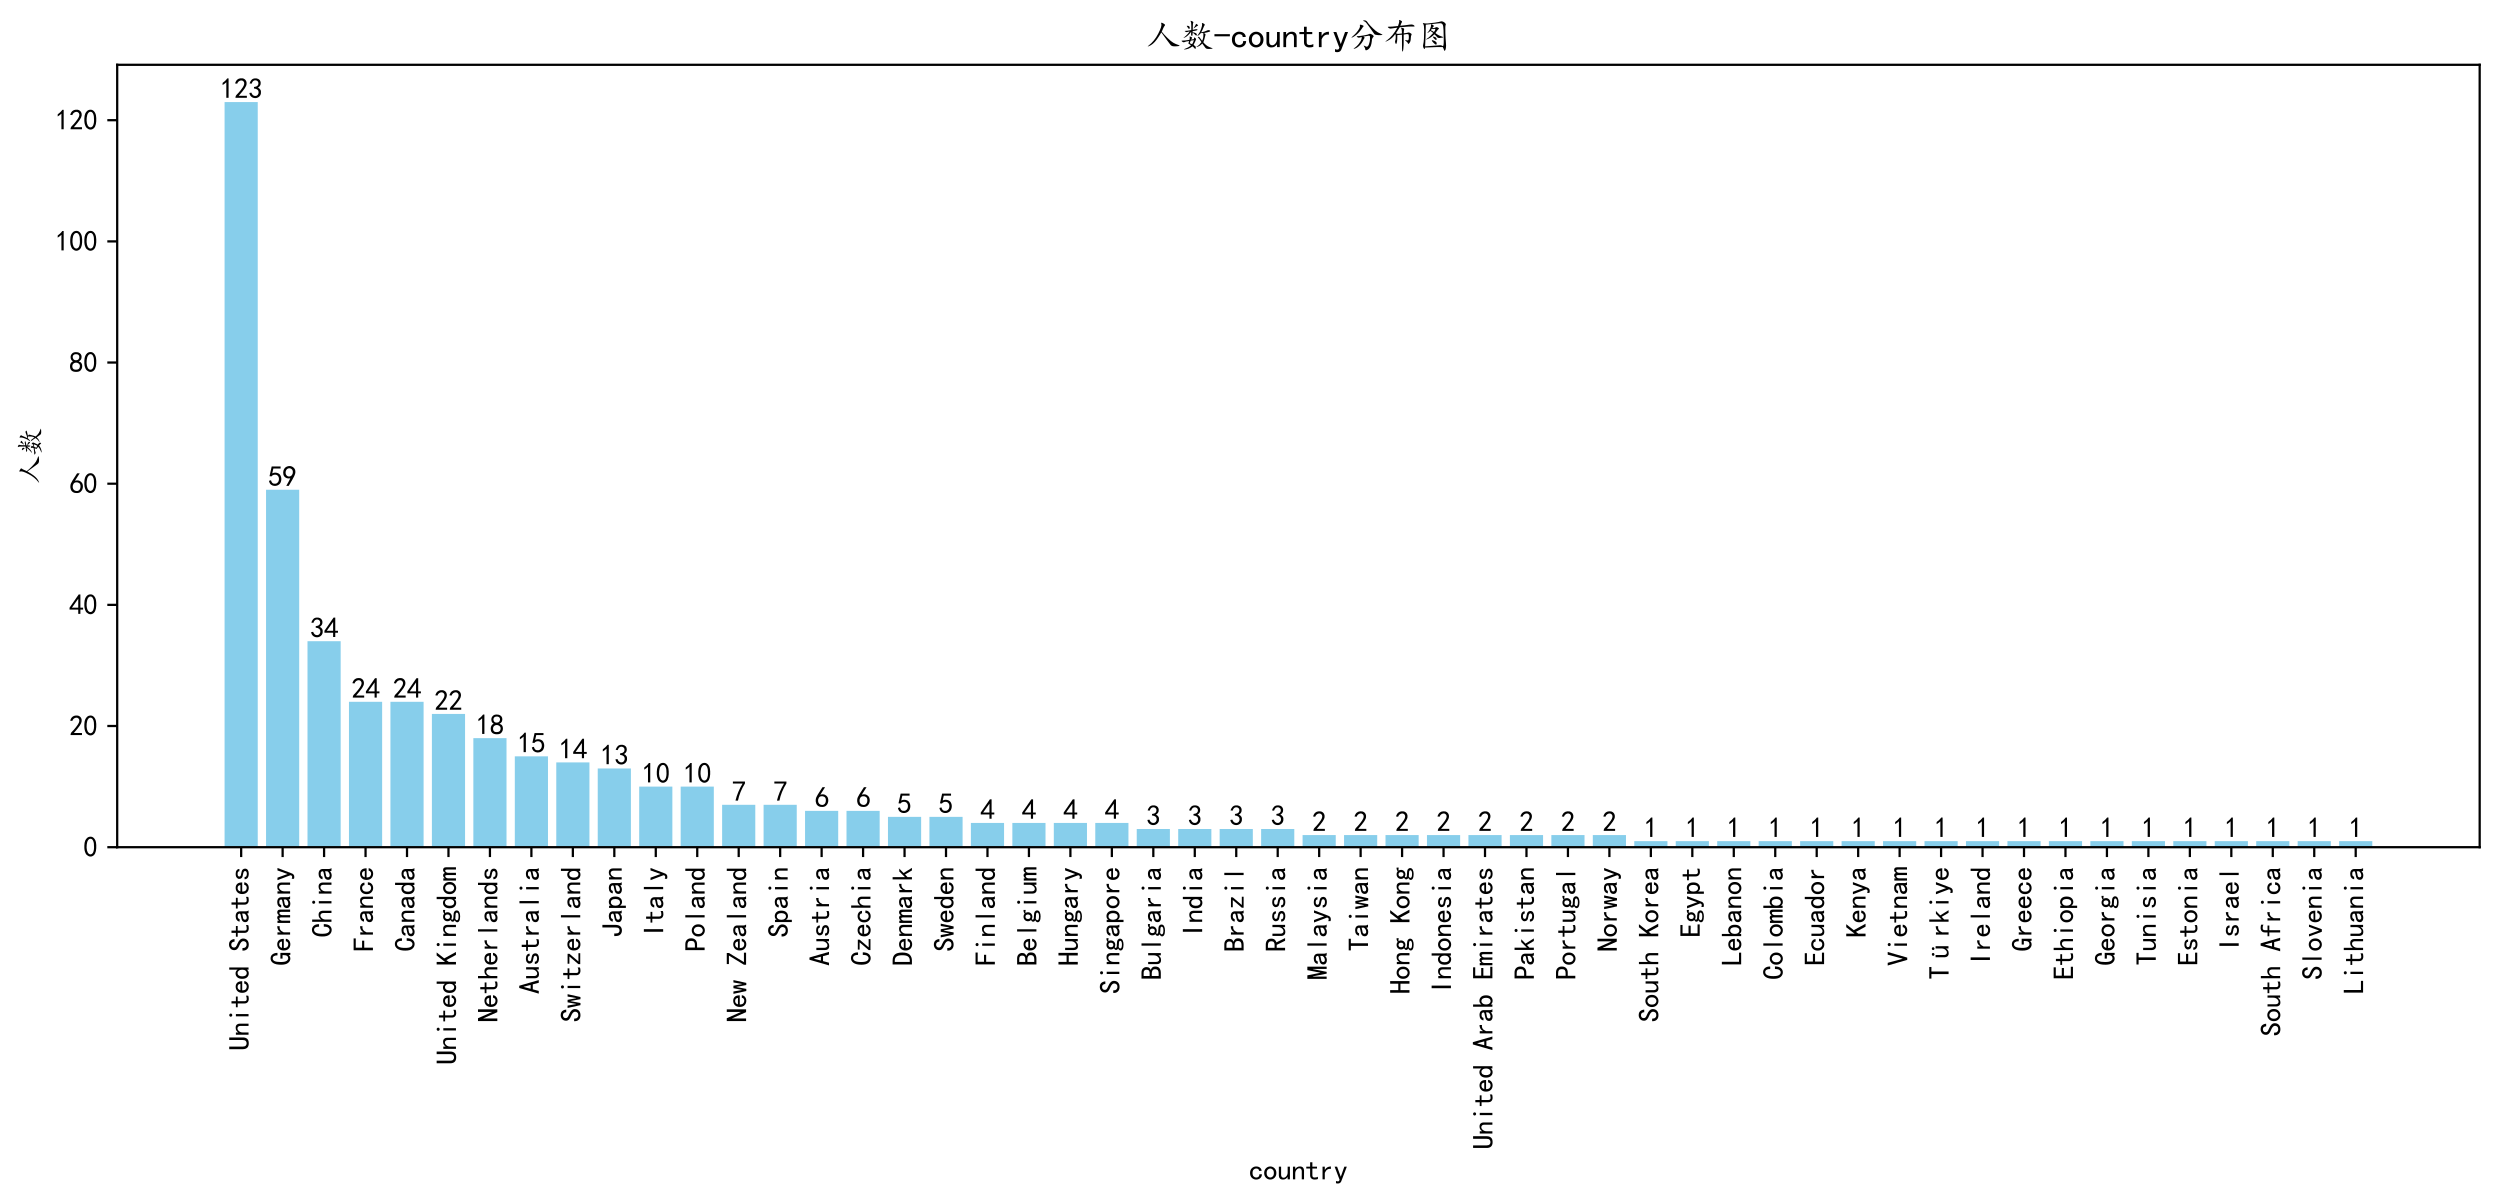 <?xml version="1.0" encoding="utf-8" standalone="no"?>
<!DOCTYPE svg PUBLIC "-//W3C//DTD SVG 1.1//EN"
  "http://www.w3.org/Graphics/SVG/1.1/DTD/svg11.dtd">
<svg xmlns:xlink="http://www.w3.org/1999/xlink" width="885.72pt" height="426.475pt" viewBox="0 0 885.72 426.475" xmlns="http://www.w3.org/2000/svg" version="1.1">
 <defs>
  <style type="text/css">*{stroke-linejoin: round; stroke-linecap: butt}</style>
 </defs>
 <g id="figure_1">
  <g id="patch_1">
   <path d="M 0 426.475 
L 885.72 426.475 
L 885.72 0 
L 0 0 
z
" style="fill: #ffffff"/>
  </g>
  <g id="axes_1">
   <g id="patch_2">
    <path d="M 41.52 300.15 
L 878.52 300.15 
L 878.52 22.95 
L 41.52 22.95 
z
" style="fill: #ffffff"/>
   </g>
   <g id="patch_3">
    <path d="M 79.566 300.15 
L 91.317 300.15 
L 91.317 36.15 
L 79.566 36.15 
z
" clip-path="url(#pccfb20eada)" style="fill: #87ceeb"/>
   </g>
   <g id="patch_4">
    <path d="M 94.255 300.15 
L 106.007 300.15 
L 106.007 173.516 
L 94.255 173.516 
z
" clip-path="url(#pccfb20eada)" style="fill: #87ceeb"/>
   </g>
   <g id="patch_5">
    <path d="M 108.944 300.15 
L 120.696 300.15 
L 120.696 227.174 
L 108.944 227.174 
z
" clip-path="url(#pccfb20eada)" style="fill: #87ceeb"/>
   </g>
   <g id="patch_6">
    <path d="M 123.634 300.15 
L 135.385 300.15 
L 135.385 248.638 
L 123.634 248.638 
z
" clip-path="url(#pccfb20eada)" style="fill: #87ceeb"/>
   </g>
   <g id="patch_7">
    <path d="M 138.323 300.15 
L 150.075 300.15 
L 150.075 248.638 
L 138.323 248.638 
z
" clip-path="url(#pccfb20eada)" style="fill: #87ceeb"/>
   </g>
   <g id="patch_8">
    <path d="M 153.013 300.15 
L 164.764 300.15 
L 164.764 252.93 
L 153.013 252.93 
z
" clip-path="url(#pccfb20eada)" style="fill: #87ceeb"/>
   </g>
   <g id="patch_9">
    <path d="M 167.702 300.15 
L 179.453 300.15 
L 179.453 261.516 
L 167.702 261.516 
z
" clip-path="url(#pccfb20eada)" style="fill: #87ceeb"/>
   </g>
   <g id="patch_10">
    <path d="M 182.391 300.15 
L 194.143 300.15 
L 194.143 267.955 
L 182.391 267.955 
z
" clip-path="url(#pccfb20eada)" style="fill: #87ceeb"/>
   </g>
   <g id="patch_11">
    <path d="M 197.081 300.15 
L 208.832 300.15 
L 208.832 270.101 
L 197.081 270.101 
z
" clip-path="url(#pccfb20eada)" style="fill: #87ceeb"/>
   </g>
   <g id="patch_12">
    <path d="M 211.77 300.15 
L 223.522 300.15 
L 223.522 272.248 
L 211.77 272.248 
z
" clip-path="url(#pccfb20eada)" style="fill: #87ceeb"/>
   </g>
   <g id="patch_13">
    <path d="M 226.459 300.15 
L 238.211 300.15 
L 238.211 278.687 
L 226.459 278.687 
z
" clip-path="url(#pccfb20eada)" style="fill: #87ceeb"/>
   </g>
   <g id="patch_14">
    <path d="M 241.149 300.15 
L 252.9 300.15 
L 252.9 278.687 
L 241.149 278.687 
z
" clip-path="url(#pccfb20eada)" style="fill: #87ceeb"/>
   </g>
   <g id="patch_15">
    <path d="M 255.838 300.15 
L 267.59 300.15 
L 267.59 285.126 
L 255.838 285.126 
z
" clip-path="url(#pccfb20eada)" style="fill: #87ceeb"/>
   </g>
   <g id="patch_16">
    <path d="M 270.528 300.15 
L 282.279 300.15 
L 282.279 285.126 
L 270.528 285.126 
z
" clip-path="url(#pccfb20eada)" style="fill: #87ceeb"/>
   </g>
   <g id="patch_17">
    <path d="M 285.217 300.15 
L 296.968 300.15 
L 296.968 287.272 
L 285.217 287.272 
z
" clip-path="url(#pccfb20eada)" style="fill: #87ceeb"/>
   </g>
   <g id="patch_18">
    <path d="M 299.906 300.15 
L 311.658 300.15 
L 311.658 287.272 
L 299.906 287.272 
z
" clip-path="url(#pccfb20eada)" style="fill: #87ceeb"/>
   </g>
   <g id="patch_19">
    <path d="M 314.596 300.15 
L 326.347 300.15 
L 326.347 289.418 
L 314.596 289.418 
z
" clip-path="url(#pccfb20eada)" style="fill: #87ceeb"/>
   </g>
   <g id="patch_20">
    <path d="M 329.285 300.15 
L 341.036 300.15 
L 341.036 289.418 
L 329.285 289.418 
z
" clip-path="url(#pccfb20eada)" style="fill: #87ceeb"/>
   </g>
   <g id="patch_21">
    <path d="M 343.974 300.15 
L 355.726 300.15 
L 355.726 291.565 
L 343.974 291.565 
z
" clip-path="url(#pccfb20eada)" style="fill: #87ceeb"/>
   </g>
   <g id="patch_22">
    <path d="M 358.664 300.15 
L 370.415 300.15 
L 370.415 291.565 
L 358.664 291.565 
z
" clip-path="url(#pccfb20eada)" style="fill: #87ceeb"/>
   </g>
   <g id="patch_23">
    <path d="M 373.353 300.15 
L 385.105 300.15 
L 385.105 291.565 
L 373.353 291.565 
z
" clip-path="url(#pccfb20eada)" style="fill: #87ceeb"/>
   </g>
   <g id="patch_24">
    <path d="M 388.042 300.15 
L 399.794 300.15 
L 399.794 291.565 
L 388.042 291.565 
z
" clip-path="url(#pccfb20eada)" style="fill: #87ceeb"/>
   </g>
   <g id="patch_25">
    <path d="M 402.732 300.15 
L 414.483 300.15 
L 414.483 293.711 
L 402.732 293.711 
z
" clip-path="url(#pccfb20eada)" style="fill: #87ceeb"/>
   </g>
   <g id="patch_26">
    <path d="M 417.421 300.15 
L 429.173 300.15 
L 429.173 293.711 
L 417.421 293.711 
z
" clip-path="url(#pccfb20eada)" style="fill: #87ceeb"/>
   </g>
   <g id="patch_27">
    <path d="M 432.111 300.15 
L 443.862 300.15 
L 443.862 293.711 
L 432.111 293.711 
z
" clip-path="url(#pccfb20eada)" style="fill: #87ceeb"/>
   </g>
   <g id="patch_28">
    <path d="M 446.8 300.15 
L 458.551 300.15 
L 458.551 293.711 
L 446.8 293.711 
z
" clip-path="url(#pccfb20eada)" style="fill: #87ceeb"/>
   </g>
   <g id="patch_29">
    <path d="M 461.489 300.15 
L 473.241 300.15 
L 473.241 295.857 
L 461.489 295.857 
z
" clip-path="url(#pccfb20eada)" style="fill: #87ceeb"/>
   </g>
   <g id="patch_30">
    <path d="M 476.179 300.15 
L 487.93 300.15 
L 487.93 295.857 
L 476.179 295.857 
z
" clip-path="url(#pccfb20eada)" style="fill: #87ceeb"/>
   </g>
   <g id="patch_31">
    <path d="M 490.868 300.15 
L 502.619 300.15 
L 502.619 295.857 
L 490.868 295.857 
z
" clip-path="url(#pccfb20eada)" style="fill: #87ceeb"/>
   </g>
   <g id="patch_32">
    <path d="M 505.557 300.15 
L 517.309 300.15 
L 517.309 295.857 
L 505.557 295.857 
z
" clip-path="url(#pccfb20eada)" style="fill: #87ceeb"/>
   </g>
   <g id="patch_33">
    <path d="M 520.247 300.15 
L 531.998 300.15 
L 531.998 295.857 
L 520.247 295.857 
z
" clip-path="url(#pccfb20eada)" style="fill: #87ceeb"/>
   </g>
   <g id="patch_34">
    <path d="M 534.936 300.15 
L 546.688 300.15 
L 546.688 295.857 
L 534.936 295.857 
z
" clip-path="url(#pccfb20eada)" style="fill: #87ceeb"/>
   </g>
   <g id="patch_35">
    <path d="M 549.625 300.15 
L 561.377 300.15 
L 561.377 295.857 
L 549.625 295.857 
z
" clip-path="url(#pccfb20eada)" style="fill: #87ceeb"/>
   </g>
   <g id="patch_36">
    <path d="M 564.315 300.15 
L 576.066 300.15 
L 576.066 295.857 
L 564.315 295.857 
z
" clip-path="url(#pccfb20eada)" style="fill: #87ceeb"/>
   </g>
   <g id="patch_37">
    <path d="M 579.004 300.15 
L 590.756 300.15 
L 590.756 298.004 
L 579.004 298.004 
z
" clip-path="url(#pccfb20eada)" style="fill: #87ceeb"/>
   </g>
   <g id="patch_38">
    <path d="M 593.694 300.15 
L 605.445 300.15 
L 605.445 298.004 
L 593.694 298.004 
z
" clip-path="url(#pccfb20eada)" style="fill: #87ceeb"/>
   </g>
   <g id="patch_39">
    <path d="M 608.383 300.15 
L 620.134 300.15 
L 620.134 298.004 
L 608.383 298.004 
z
" clip-path="url(#pccfb20eada)" style="fill: #87ceeb"/>
   </g>
   <g id="patch_40">
    <path d="M 623.072 300.15 
L 634.824 300.15 
L 634.824 298.004 
L 623.072 298.004 
z
" clip-path="url(#pccfb20eada)" style="fill: #87ceeb"/>
   </g>
   <g id="patch_41">
    <path d="M 637.762 300.15 
L 649.513 300.15 
L 649.513 298.004 
L 637.762 298.004 
z
" clip-path="url(#pccfb20eada)" style="fill: #87ceeb"/>
   </g>
   <g id="patch_42">
    <path d="M 652.451 300.15 
L 664.202 300.15 
L 664.202 298.004 
L 652.451 298.004 
z
" clip-path="url(#pccfb20eada)" style="fill: #87ceeb"/>
   </g>
   <g id="patch_43">
    <path d="M 667.14 300.15 
L 678.892 300.15 
L 678.892 298.004 
L 667.14 298.004 
z
" clip-path="url(#pccfb20eada)" style="fill: #87ceeb"/>
   </g>
   <g id="patch_44">
    <path d="M 681.83 300.15 
L 693.581 300.15 
L 693.581 298.004 
L 681.83 298.004 
z
" clip-path="url(#pccfb20eada)" style="fill: #87ceeb"/>
   </g>
   <g id="patch_45">
    <path d="M 696.519 300.15 
L 708.271 300.15 
L 708.271 298.004 
L 696.519 298.004 
z
" clip-path="url(#pccfb20eada)" style="fill: #87ceeb"/>
   </g>
   <g id="patch_46">
    <path d="M 711.208 300.15 
L 722.96 300.15 
L 722.96 298.004 
L 711.208 298.004 
z
" clip-path="url(#pccfb20eada)" style="fill: #87ceeb"/>
   </g>
   <g id="patch_47">
    <path d="M 725.898 300.15 
L 737.649 300.15 
L 737.649 298.004 
L 725.898 298.004 
z
" clip-path="url(#pccfb20eada)" style="fill: #87ceeb"/>
   </g>
   <g id="patch_48">
    <path d="M 740.587 300.15 
L 752.339 300.15 
L 752.339 298.004 
L 740.587 298.004 
z
" clip-path="url(#pccfb20eada)" style="fill: #87ceeb"/>
   </g>
   <g id="patch_49">
    <path d="M 755.277 300.15 
L 767.028 300.15 
L 767.028 298.004 
L 755.277 298.004 
z
" clip-path="url(#pccfb20eada)" style="fill: #87ceeb"/>
   </g>
   <g id="patch_50">
    <path d="M 769.966 300.15 
L 781.717 300.15 
L 781.717 298.004 
L 769.966 298.004 
z
" clip-path="url(#pccfb20eada)" style="fill: #87ceeb"/>
   </g>
   <g id="patch_51">
    <path d="M 784.655 300.15 
L 796.407 300.15 
L 796.407 298.004 
L 784.655 298.004 
z
" clip-path="url(#pccfb20eada)" style="fill: #87ceeb"/>
   </g>
   <g id="patch_52">
    <path d="M 799.345 300.15 
L 811.096 300.15 
L 811.096 298.004 
L 799.345 298.004 
z
" clip-path="url(#pccfb20eada)" style="fill: #87ceeb"/>
   </g>
   <g id="patch_53">
    <path d="M 814.034 300.15 
L 825.785 300.15 
L 825.785 298.004 
L 814.034 298.004 
z
" clip-path="url(#pccfb20eada)" style="fill: #87ceeb"/>
   </g>
   <g id="patch_54">
    <path d="M 828.723 300.15 
L 840.475 300.15 
L 840.475 298.004 
L 828.723 298.004 
z
" clip-path="url(#pccfb20eada)" style="fill: #87ceeb"/>
   </g>
   <g id="matplotlib.axis_1">
    <g id="xtick_1">
     <g id="line2d_1">
      <defs>
       <path id="m519061fb50" d="M 0 0 
L 0 3.5 
" style="stroke: #000000; stroke-width: 0.8"/>
      </defs>
      <g>
       <use xlink:href="#m519061fb50" x="85.442" y="300.15" style="stroke: #000000; stroke-width: 0.8"/>
      </g>
     </g>
     <g id="text_1">
      <!-- United States -->
      <g transform="translate(88.254 372.15) rotate(-90) scale(0.1 -0.1)">
       <defs>
        <path id="KaiTi-55" d="M 2875 1375 
Q 2875 775 2562 425 
Q 2250 75 1575 75 
Q 900 75 587 425 
Q 275 775 275 1375 
L 275 4400 
L 850 4400 
L 850 1375 
Q 850 950 1050 750 
Q 1250 550 1575 550 
Q 1900 550 2100 750 
Q 2300 950 2300 1375 
L 2300 4400 
L 2875 4400 
L 2875 1375 
z
" transform="scale(0.016)"/>
        <path id="KaiTi-6e" d="M 2800 125 
L 2300 125 
L 2300 1925 
Q 2300 2225 2150 2400 
Q 2000 2575 1750 2575 
Q 1425 2575 1137 2237 
Q 850 1900 850 1400 
L 850 125 
L 350 125 
L 350 2925 
L 850 2925 
L 850 2400 
Q 1050 2675 1287 2825 
Q 1525 2975 1900 2975 
Q 2350 2975 2575 2725 
Q 2800 2475 2800 2100 
L 2800 125 
z
" transform="scale(0.016)"/>
        <path id="KaiTi-69" d="M 1800 125 
L 1300 125 
L 1300 2925 
L 1800 2925 
L 1800 125 
z
M 1912 4075 
Q 1925 3875 1750 3775 
Q 1575 3675 1400 3762 
Q 1225 3850 1212 4050 
Q 1200 4250 1375 4350 
Q 1550 4450 1725 4362 
Q 1900 4275 1912 4075 
z
" transform="scale(0.016)"/>
        <path id="KaiTi-74" d="M 2750 200 
Q 2625 150 2462 112 
Q 2300 75 2025 75 
Q 1575 75 1300 325 
Q 1025 575 1025 1025 
L 1025 2525 
L 175 2525 
L 175 2925 
L 1025 2925 
L 1025 3900 
L 1525 3900 
L 1525 2925 
L 2550 2925 
L 2550 2525 
L 1525 2525 
L 1525 1000 
Q 1525 800 1625 662 
Q 1725 525 2000 525 
Q 2275 525 2450 575 
Q 2625 625 2750 700 
L 2750 200 
z
" transform="scale(0.016)"/>
        <path id="KaiTi-65" d="M 2850 1075 
Q 2800 625 2450 350 
Q 2100 75 1625 75 
Q 1025 75 637 462 
Q 250 850 250 1525 
Q 250 2200 637 2587 
Q 1025 2975 1625 2975 
Q 2150 2975 2487 2637 
Q 2825 2300 2825 1525 
L 800 1525 
Q 800 975 1037 750 
Q 1275 525 1625 525 
Q 1900 525 2075 662 
Q 2250 800 2300 1075 
L 2850 1075 
z
M 2250 1925 
Q 2200 2275 2025 2412 
Q 1850 2550 1575 2550 
Q 1325 2550 1125 2412 
Q 925 2275 825 1925 
L 2250 1925 
z
" transform="scale(0.016)"/>
        <path id="KaiTi-64" d="M 2750 125 
L 2250 125 
L 2250 500 
Q 2100 275 1900 175 
Q 1700 75 1425 75 
Q 925 75 575 437 
Q 225 800 225 1525 
Q 225 2250 575 2625 
Q 925 3000 1425 3000 
Q 1700 3000 1900 2887 
Q 2100 2775 2250 2550 
L 2250 4400 
L 2750 4400 
L 2750 125 
z
M 2250 1525 
Q 2250 2000 2037 2275 
Q 1825 2550 1525 2550 
Q 1150 2550 962 2275 
Q 775 2000 775 1525 
Q 775 1050 962 787 
Q 1150 525 1525 525 
Q 1825 525 2037 787 
Q 2250 1050 2250 1525 
z
" transform="scale(0.016)"/>
        <path id="KaiTi-20" transform="scale(0.016)"/>
        <path id="KaiTi-53" d="M 2900 1325 
Q 2900 750 2537 412 
Q 2175 75 1550 75 
Q 925 75 575 425 
Q 225 775 225 1300 
L 225 1475 
L 800 1475 
L 800 1325 
Q 800 950 1025 750 
Q 1250 550 1550 550 
Q 1950 550 2137 762 
Q 2325 975 2325 1275 
Q 2325 1525 2100 1737 
Q 1875 1950 1450 2125 
Q 850 2350 587 2625 
Q 325 2900 325 3275 
Q 325 3800 687 4125 
Q 1050 4450 1550 4450 
Q 2200 4450 2487 4062 
Q 2775 3675 2775 3225 
L 2200 3225 
Q 2225 3500 2050 3725 
Q 1875 3950 1550 3950 
Q 1250 3950 1075 3787 
Q 900 3625 900 3350 
Q 900 3125 1037 2962 
Q 1175 2800 1750 2575 
Q 2300 2350 2600 2037 
Q 2900 1725 2900 1325 
z
" transform="scale(0.016)"/>
        <path id="KaiTi-61" d="M 2875 125 
L 2275 125 
Q 2225 175 2200 262 
Q 2175 350 2175 475 
Q 2000 275 1750 175 
Q 1500 75 1225 75 
Q 825 75 550 275 
Q 275 475 275 850 
Q 275 1225 525 1450 
Q 775 1675 1300 1750 
Q 1650 1800 1912 1875 
Q 2175 1950 2175 2075 
Q 2175 2225 2062 2375 
Q 1950 2525 1575 2525 
Q 1275 2525 1137 2412 
Q 1000 2300 950 2100 
L 400 2100 
Q 450 2500 762 2737 
Q 1075 2975 1575 2975 
Q 2125 2975 2400 2725 
Q 2675 2475 2675 2025 
L 2675 650 
Q 2675 500 2725 375 
Q 2775 250 2875 125 
z
M 2175 1050 
L 2175 1550 
Q 2025 1500 1887 1462 
Q 1750 1425 1425 1375 
Q 1050 1325 937 1200 
Q 825 1075 825 900 
Q 825 750 937 637 
Q 1050 525 1275 525 
Q 1500 525 1762 650 
Q 2025 775 2175 1050 
z
" transform="scale(0.016)"/>
        <path id="KaiTi-73" d="M 2750 900 
Q 2750 500 2437 287 
Q 2125 75 1650 75 
Q 1050 75 725 312 
Q 400 550 400 1000 
L 900 1000 
Q 900 700 1112 600 
Q 1325 500 1625 500 
Q 1925 500 2075 612 
Q 2225 725 2225 900 
Q 2225 1025 2100 1150 
Q 1975 1275 1475 1350 
Q 900 1425 687 1637 
Q 475 1850 475 2200 
Q 475 2500 762 2737 
Q 1050 2975 1600 2975 
Q 2100 2975 2387 2750 
Q 2675 2525 2675 2150 
L 2175 2150 
Q 2175 2375 2012 2462 
Q 1850 2550 1600 2550 
Q 1275 2550 1137 2437 
Q 1000 2325 1000 2175 
Q 1000 2000 1125 1900 
Q 1250 1800 1650 1750 
Q 2300 1650 2525 1437 
Q 2750 1225 2750 900 
z
" transform="scale(0.016)"/>
       </defs>
       <use xlink:href="#KaiTi-55"/>
       <use xlink:href="#KaiTi-6e" x="50"/>
       <use xlink:href="#KaiTi-69" x="100"/>
       <use xlink:href="#KaiTi-74" x="150"/>
       <use xlink:href="#KaiTi-65" x="200"/>
       <use xlink:href="#KaiTi-64" x="250"/>
       <use xlink:href="#KaiTi-20" x="300"/>
       <use xlink:href="#KaiTi-53" x="350"/>
       <use xlink:href="#KaiTi-74" x="400"/>
       <use xlink:href="#KaiTi-61" x="450"/>
       <use xlink:href="#KaiTi-74" x="500"/>
       <use xlink:href="#KaiTi-65" x="550"/>
       <use xlink:href="#KaiTi-73" x="600"/>
      </g>
     </g>
    </g>
    <g id="xtick_2">
     <g id="line2d_2">
      <g>
       <use xlink:href="#m519061fb50" x="100.131" y="300.15" style="stroke: #000000; stroke-width: 0.8"/>
      </g>
     </g>
     <g id="text_2">
      <!-- Germany -->
      <g transform="translate(102.982 342.15) rotate(-90) scale(0.1 -0.1)">
       <defs>
        <path id="KaiTi-47" d="M 2850 75 
L 2425 75 
L 2350 425 
Q 2250 275 2037 175 
Q 1825 75 1575 75 
Q 1050 75 637 562 
Q 225 1050 225 2125 
Q 225 3300 600 3875 
Q 975 4450 1625 4450 
Q 2200 4450 2525 4025 
Q 2850 3600 2850 2925 
L 2300 2925 
Q 2300 3450 2125 3712 
Q 1950 3975 1625 3975 
Q 1225 3975 1025 3562 
Q 825 3150 825 2175 
Q 825 1250 1075 900 
Q 1325 550 1650 550 
Q 1975 550 2162 787 
Q 2350 1025 2350 1525 
L 2350 1800 
L 1575 1800 
L 1575 2275 
L 2850 2275 
L 2850 75 
z
" transform="scale(0.016)"/>
        <path id="KaiTi-72" d="M 2500 2425 
Q 2025 2500 1700 2287 
Q 1375 2075 1150 1550 
L 1150 125 
L 650 125 
L 650 2925 
L 1150 2925 
L 1150 2200 
Q 1375 2600 1712 2787 
Q 2050 2975 2500 2975 
L 2500 2425 
z
" transform="scale(0.016)"/>
        <path id="KaiTi-6d" d="M 3050 125 
L 2550 125 
L 2550 2150 
Q 2550 2300 2500 2400 
Q 2450 2500 2300 2500 
Q 2125 2500 1975 2312 
Q 1825 2125 1825 1825 
L 1825 125 
L 1325 125 
L 1325 2150 
Q 1325 2300 1275 2400 
Q 1225 2500 1075 2500 
Q 900 2500 750 2312 
Q 600 2125 600 1825 
L 600 125 
L 100 125 
L 100 2925 
L 600 2925 
L 600 2550 
Q 725 2750 900 2862 
Q 1075 2975 1275 2975 
Q 1475 2975 1612 2862 
Q 1750 2750 1800 2550 
Q 1925 2750 2087 2862 
Q 2250 2975 2450 2975 
Q 2750 2975 2900 2812 
Q 3050 2650 3050 2350 
L 3050 125 
z
" transform="scale(0.016)"/>
        <path id="KaiTi-79" d="M 2900 2925 
L 1750 -100 
Q 1650 -450 1450 -625 
Q 1250 -800 950 -800 
Q 825 -800 712 -787 
Q 600 -775 500 -725 
L 500 -225 
Q 600 -275 700 -300 
Q 800 -325 875 -325 
Q 1075 -325 1150 -262 
Q 1225 -200 1300 25 
L 200 2925 
L 750 2925 
L 1550 725 
L 1575 725 
L 2350 2925 
L 2900 2925 
z
" transform="scale(0.016)"/>
       </defs>
       <use xlink:href="#KaiTi-47"/>
       <use xlink:href="#KaiTi-65" x="50"/>
       <use xlink:href="#KaiTi-72" x="100"/>
       <use xlink:href="#KaiTi-6d" x="150"/>
       <use xlink:href="#KaiTi-61" x="200"/>
       <use xlink:href="#KaiTi-6e" x="250"/>
       <use xlink:href="#KaiTi-79" x="300"/>
      </g>
     </g>
    </g>
    <g id="xtick_3">
     <g id="line2d_3">
      <g>
       <use xlink:href="#m519061fb50" x="114.82" y="300.15" style="stroke: #000000; stroke-width: 0.8"/>
      </g>
     </g>
     <g id="text_3">
      <!-- China -->
      <g transform="translate(117.633 332.15) rotate(-90) scale(0.1 -0.1)">
       <defs>
        <path id="KaiTi-43" d="M 2975 1825 
Q 2950 875 2575 475 
Q 2200 75 1675 75 
Q 1075 75 650 562 
Q 225 1050 225 2125 
Q 225 3300 637 3875 
Q 1050 4450 1700 4450 
Q 2250 4450 2612 4037 
Q 2975 3625 2950 2875 
L 2400 2875 
Q 2400 3425 2225 3700 
Q 2050 3975 1700 3975 
Q 1300 3975 1062 3562 
Q 825 3150 825 2175 
Q 825 1275 1062 912 
Q 1300 550 1675 550 
Q 1950 550 2175 812 
Q 2400 1075 2400 1825 
L 2975 1825 
z
" transform="scale(0.016)"/>
        <path id="KaiTi-68" d="M 2800 125 
L 2300 125 
L 2300 1925 
Q 2300 2225 2150 2400 
Q 2000 2575 1750 2575 
Q 1425 2575 1137 2237 
Q 850 1900 850 1400 
L 850 125 
L 350 125 
L 350 4400 
L 850 4400 
L 850 2400 
Q 1050 2675 1287 2825 
Q 1525 2975 1900 2975 
Q 2350 2975 2575 2725 
Q 2800 2475 2800 2100 
L 2800 125 
z
" transform="scale(0.016)"/>
       </defs>
       <use xlink:href="#KaiTi-43"/>
       <use xlink:href="#KaiTi-68" x="50"/>
       <use xlink:href="#KaiTi-69" x="100"/>
       <use xlink:href="#KaiTi-6e" x="150"/>
       <use xlink:href="#KaiTi-61" x="200"/>
      </g>
     </g>
    </g>
    <g id="xtick_4">
     <g id="line2d_4">
      <g>
       <use xlink:href="#m519061fb50" x="129.51" y="300.15" style="stroke: #000000; stroke-width: 0.8"/>
      </g>
     </g>
     <g id="text_4">
      <!-- France -->
      <g transform="translate(132.322 337.15) rotate(-90) scale(0.1 -0.1)">
       <defs>
        <path id="KaiTi-46" d="M 2925 3925 
L 875 3925 
L 875 2525 
L 2425 2525 
L 2425 2050 
L 875 2050 
L 875 125 
L 300 125 
L 300 4400 
L 2925 4400 
L 2925 3925 
z
" transform="scale(0.016)"/>
        <path id="KaiTi-63" d="M 2850 1250 
Q 2850 725 2487 400 
Q 2125 75 1575 75 
Q 1025 75 625 462 
Q 225 850 225 1525 
Q 225 2200 625 2587 
Q 1025 2975 1575 2975 
Q 2125 2975 2450 2687 
Q 2775 2400 2775 2000 
L 2225 2000 
Q 2200 2300 2012 2412 
Q 1825 2525 1575 2525 
Q 1275 2525 1025 2287 
Q 775 2050 775 1525 
Q 775 1000 1025 762 
Q 1275 525 1575 525 
Q 1900 525 2100 700 
Q 2300 875 2300 1250 
L 2850 1250 
z
" transform="scale(0.016)"/>
       </defs>
       <use xlink:href="#KaiTi-46"/>
       <use xlink:href="#KaiTi-72" x="50"/>
       <use xlink:href="#KaiTi-61" x="100"/>
       <use xlink:href="#KaiTi-6e" x="150"/>
       <use xlink:href="#KaiTi-63" x="200"/>
       <use xlink:href="#KaiTi-65" x="250"/>
      </g>
     </g>
    </g>
    <g id="xtick_5">
     <g id="line2d_5">
      <g>
       <use xlink:href="#m519061fb50" x="144.199" y="300.15" style="stroke: #000000; stroke-width: 0.8"/>
      </g>
     </g>
     <g id="text_5">
      <!-- Canada -->
      <g transform="translate(147.011 337.15) rotate(-90) scale(0.1 -0.1)">
       <use xlink:href="#KaiTi-43"/>
       <use xlink:href="#KaiTi-61" x="50"/>
       <use xlink:href="#KaiTi-6e" x="100"/>
       <use xlink:href="#KaiTi-61" x="150"/>
       <use xlink:href="#KaiTi-64" x="200"/>
       <use xlink:href="#KaiTi-61" x="250"/>
      </g>
     </g>
    </g>
    <g id="xtick_6">
     <g id="line2d_6">
      <g>
       <use xlink:href="#m519061fb50" x="158.888" y="300.15" style="stroke: #000000; stroke-width: 0.8"/>
      </g>
     </g>
     <g id="text_6">
      <!-- United Kingdom -->
      <g transform="translate(161.74 377.15) rotate(-90) scale(0.1 -0.1)">
       <defs>
        <path id="KaiTi-4b" d="M 3050 125 
L 2400 125 
L 1250 2250 
L 850 1725 
L 850 125 
L 275 125 
L 275 4400 
L 850 4400 
L 850 2550 
L 2275 4400 
L 2950 4400 
L 1625 2725 
L 3050 125 
z
" transform="scale(0.016)"/>
        <path id="KaiTi-67" d="M 2975 2500 
Q 2800 2550 2637 2562 
Q 2475 2575 2300 2525 
Q 2375 2450 2425 2337 
Q 2475 2225 2475 2000 
Q 2475 1575 2187 1300 
Q 1900 1025 1475 1025 
Q 1375 1025 1212 1062 
Q 1050 1100 950 1150 
Q 875 1100 850 1050 
Q 825 1000 825 925 
Q 825 800 1000 737 
Q 1175 675 1625 675 
Q 2350 675 2612 475 
Q 2875 275 2875 -25 
Q 2875 -425 2487 -612 
Q 2100 -800 1575 -800 
Q 900 -800 575 -625 
Q 250 -450 250 -150 
Q 250 0 375 150 
Q 500 300 700 400 
Q 550 475 462 587 
Q 375 700 375 875 
Q 375 1025 487 1137 
Q 600 1250 750 1325 
Q 625 1450 550 1625 
Q 475 1800 475 2000 
Q 475 2425 762 2700 
Q 1050 2975 1475 2975 
Q 1700 2975 1862 2912 
Q 2025 2850 2150 2725 
Q 2350 2875 2550 2937 
Q 2750 3000 2975 2975 
L 2975 2500 
z
M 1975 2000 
Q 1975 2250 1850 2400 
Q 1725 2550 1475 2550 
Q 1225 2550 1100 2400 
Q 975 2250 975 2000 
Q 975 1750 1100 1600 
Q 1225 1450 1475 1450 
Q 1725 1450 1850 1600 
Q 1975 1750 1975 2000 
z
M 2400 -75 
Q 2400 25 2287 125 
Q 2175 225 1725 225 
Q 1625 225 1450 237 
Q 1275 250 1050 275 
Q 850 200 775 100 
Q 700 0 700 -100 
Q 700 -250 900 -350 
Q 1100 -450 1600 -450 
Q 2025 -450 2212 -337 
Q 2400 -225 2400 -75 
z
" transform="scale(0.016)"/>
        <path id="KaiTi-6f" d="M 2925 1525 
Q 2925 875 2525 475 
Q 2125 75 1575 75 
Q 1025 75 625 475 
Q 225 875 225 1525 
Q 225 2175 625 2575 
Q 1025 2975 1575 2975 
Q 2125 2975 2525 2575 
Q 2925 2175 2925 1525 
z
M 2375 1525 
Q 2375 2025 2125 2275 
Q 1875 2525 1575 2525 
Q 1275 2525 1025 2275 
Q 775 2025 775 1525 
Q 775 1025 1025 775 
Q 1275 525 1575 525 
Q 1875 525 2125 775 
Q 2375 1025 2375 1525 
z
" transform="scale(0.016)"/>
       </defs>
       <use xlink:href="#KaiTi-55"/>
       <use xlink:href="#KaiTi-6e" x="50"/>
       <use xlink:href="#KaiTi-69" x="100"/>
       <use xlink:href="#KaiTi-74" x="150"/>
       <use xlink:href="#KaiTi-65" x="200"/>
       <use xlink:href="#KaiTi-64" x="250"/>
       <use xlink:href="#KaiTi-20" x="300"/>
       <use xlink:href="#KaiTi-4b" x="350"/>
       <use xlink:href="#KaiTi-69" x="400"/>
       <use xlink:href="#KaiTi-6e" x="450"/>
       <use xlink:href="#KaiTi-67" x="500"/>
       <use xlink:href="#KaiTi-64" x="550"/>
       <use xlink:href="#KaiTi-6f" x="600"/>
       <use xlink:href="#KaiTi-6d" x="650"/>
      </g>
     </g>
    </g>
    <g id="xtick_7">
     <g id="line2d_7">
      <g>
       <use xlink:href="#m519061fb50" x="173.578" y="300.15" style="stroke: #000000; stroke-width: 0.8"/>
      </g>
     </g>
     <g id="text_7">
      <!-- Netherlands -->
      <g transform="translate(176.39 362.15) rotate(-90) scale(0.1 -0.1)">
       <defs>
        <path id="KaiTi-4e" d="M 2850 125 
L 2225 125 
L 850 3225 
L 825 3225 
L 825 125 
L 250 125 
L 250 4400 
L 875 4400 
L 2250 1300 
L 2275 1300 
L 2275 4400 
L 2850 4400 
L 2850 125 
z
" transform="scale(0.016)"/>
        <path id="KaiTi-6c" d="M 1825 125 
L 1325 125 
L 1325 4400 
L 1825 4400 
L 1825 125 
z
" transform="scale(0.016)"/>
       </defs>
       <use xlink:href="#KaiTi-4e"/>
       <use xlink:href="#KaiTi-65" x="50"/>
       <use xlink:href="#KaiTi-74" x="100"/>
       <use xlink:href="#KaiTi-68" x="150"/>
       <use xlink:href="#KaiTi-65" x="200"/>
       <use xlink:href="#KaiTi-72" x="250"/>
       <use xlink:href="#KaiTi-6c" x="300"/>
       <use xlink:href="#KaiTi-61" x="350"/>
       <use xlink:href="#KaiTi-6e" x="400"/>
       <use xlink:href="#KaiTi-64" x="450"/>
       <use xlink:href="#KaiTi-73" x="500"/>
      </g>
     </g>
    </g>
    <g id="xtick_8">
     <g id="line2d_8">
      <g>
       <use xlink:href="#m519061fb50" x="188.267" y="300.15" style="stroke: #000000; stroke-width: 0.8"/>
      </g>
     </g>
     <g id="text_8">
      <!-- Australia -->
      <g transform="translate(191.08 352.15) rotate(-90) scale(0.1 -0.1)">
       <defs>
        <path id="KaiTi-41" d="M 3075 125 
L 2475 125 
L 2125 1450 
L 1025 1450 
L 675 125 
L 75 125 
L 1325 4450 
L 1825 4450 
L 3075 125 
z
M 2000 1925 
L 1600 3450 
L 1550 3450 
L 1150 1925 
L 2000 1925 
z
" transform="scale(0.016)"/>
        <path id="KaiTi-75" d="M 2800 125 
L 2300 125 
L 2300 650 
Q 2100 375 1862 225 
Q 1625 75 1250 75 
Q 800 75 575 325 
Q 350 575 350 950 
L 350 2925 
L 850 2925 
L 850 1125 
Q 850 825 1000 650 
Q 1150 475 1400 475 
Q 1725 475 2012 812 
Q 2300 1150 2300 1650 
L 2300 2925 
L 2800 2925 
L 2800 125 
z
" transform="scale(0.016)"/>
       </defs>
       <use xlink:href="#KaiTi-41"/>
       <use xlink:href="#KaiTi-75" x="50"/>
       <use xlink:href="#KaiTi-73" x="100"/>
       <use xlink:href="#KaiTi-74" x="150"/>
       <use xlink:href="#KaiTi-72" x="200"/>
       <use xlink:href="#KaiTi-61" x="250"/>
       <use xlink:href="#KaiTi-6c" x="300"/>
       <use xlink:href="#KaiTi-69" x="350"/>
       <use xlink:href="#KaiTi-61" x="400"/>
      </g>
     </g>
    </g>
    <g id="xtick_9">
     <g id="line2d_9">
      <g>
       <use xlink:href="#m519061fb50" x="202.956" y="300.15" style="stroke: #000000; stroke-width: 0.8"/>
      </g>
     </g>
     <g id="text_9">
      <!-- Switzerland -->
      <g transform="translate(205.769 362.15) rotate(-90) scale(0.1 -0.1)">
       <defs>
        <path id="KaiTi-77" d="M 3075 2925 
L 2450 75 
L 1975 75 
L 1575 2250 
L 1525 2250 
L 1125 75 
L 650 75 
L 25 2925 
L 550 2925 
L 875 1050 
L 925 1050 
L 1275 2925 
L 1825 2925 
L 2175 1050 
L 2225 1050 
L 2550 2925 
L 3075 2925 
z
" transform="scale(0.016)"/>
        <path id="KaiTi-7a" d="M 2775 125 
L 350 125 
L 350 525 
L 2050 2525 
L 450 2525 
L 450 2925 
L 2650 2925 
L 2650 2525 
L 950 525 
L 2775 525 
L 2775 125 
z
" transform="scale(0.016)"/>
       </defs>
       <use xlink:href="#KaiTi-53"/>
       <use xlink:href="#KaiTi-77" x="50"/>
       <use xlink:href="#KaiTi-69" x="100"/>
       <use xlink:href="#KaiTi-74" x="150"/>
       <use xlink:href="#KaiTi-7a" x="200"/>
       <use xlink:href="#KaiTi-65" x="250"/>
       <use xlink:href="#KaiTi-72" x="300"/>
       <use xlink:href="#KaiTi-6c" x="350"/>
       <use xlink:href="#KaiTi-61" x="400"/>
       <use xlink:href="#KaiTi-6e" x="450"/>
       <use xlink:href="#KaiTi-64" x="500"/>
      </g>
     </g>
    </g>
    <g id="xtick_10">
     <g id="line2d_10">
      <g>
       <use xlink:href="#m519061fb50" x="217.646" y="300.15" style="stroke: #000000; stroke-width: 0.8"/>
      </g>
     </g>
     <g id="text_10">
      <!-- Japan -->
      <g transform="translate(220.458 332.15) rotate(-90) scale(0.1 -0.1)">
       <defs>
        <path id="KaiTi-4a" d="M 2800 1550 
Q 2800 775 2462 425 
Q 2125 75 1550 75 
Q 1025 75 675 412 
Q 325 750 325 1500 
L 325 1775 
L 900 1775 
L 900 1425 
Q 900 975 1087 787 
Q 1275 600 1525 600 
Q 1875 600 2050 800 
Q 2225 1000 2225 1525 
L 2225 4400 
L 2800 4400 
L 2800 1550 
z
" transform="scale(0.016)"/>
        <path id="KaiTi-70" d="M 2825 1525 
Q 2825 800 2475 425 
Q 2125 50 1625 50 
Q 1350 50 1150 162 
Q 950 275 800 500 
L 800 -800 
L 300 -800 
L 300 2925 
L 800 2925 
L 800 2550 
Q 950 2775 1150 2875 
Q 1350 2975 1625 2975 
Q 2125 2975 2475 2612 
Q 2825 2250 2825 1525 
z
M 2275 1525 
Q 2275 2000 2087 2262 
Q 1900 2525 1525 2525 
Q 1225 2525 1012 2262 
Q 800 2000 800 1525 
Q 800 1050 1012 775 
Q 1225 500 1525 500 
Q 1900 500 2087 775 
Q 2275 1050 2275 1525 
z
" transform="scale(0.016)"/>
       </defs>
       <use xlink:href="#KaiTi-4a"/>
       <use xlink:href="#KaiTi-61" x="50"/>
       <use xlink:href="#KaiTi-70" x="100"/>
       <use xlink:href="#KaiTi-61" x="150"/>
       <use xlink:href="#KaiTi-6e" x="200"/>
      </g>
     </g>
    </g>
    <g id="xtick_11">
     <g id="line2d_11">
      <g>
       <use xlink:href="#m519061fb50" x="232.335" y="300.15" style="stroke: #000000; stroke-width: 0.8"/>
      </g>
     </g>
     <g id="text_11">
      <!-- Italy -->
      <g transform="translate(235.148 332.15) rotate(-90) scale(0.1 -0.1)">
       <defs>
        <path id="KaiTi-49" d="M 1850 125 
L 1275 125 
L 1275 4400 
L 1850 4400 
L 1850 125 
z
" transform="scale(0.016)"/>
       </defs>
       <use xlink:href="#KaiTi-49"/>
       <use xlink:href="#KaiTi-74" x="50"/>
       <use xlink:href="#KaiTi-61" x="100"/>
       <use xlink:href="#KaiTi-6c" x="150"/>
       <use xlink:href="#KaiTi-79" x="200"/>
      </g>
     </g>
    </g>
    <g id="xtick_12">
     <g id="line2d_12">
      <g>
       <use xlink:href="#m519061fb50" x="247.025" y="300.15" style="stroke: #000000; stroke-width: 0.8"/>
      </g>
     </g>
     <g id="text_12">
      <!-- Poland -->
      <g transform="translate(249.837 337.15) rotate(-90) scale(0.1 -0.1)">
       <defs>
        <path id="KaiTi-50" d="M 2950 3100 
Q 2950 2500 2600 2150 
Q 2250 1800 1625 1800 
L 900 1800 
L 900 125 
L 325 125 
L 325 4400 
L 1625 4400 
Q 2250 4400 2600 4050 
Q 2950 3700 2950 3100 
z
M 2375 3100 
Q 2375 3575 2150 3750 
Q 1925 3925 1475 3925 
L 900 3925 
L 900 2275 
L 1475 2275 
Q 1925 2275 2150 2450 
Q 2375 2625 2375 3100 
z
" transform="scale(0.016)"/>
       </defs>
       <use xlink:href="#KaiTi-50"/>
       <use xlink:href="#KaiTi-6f" x="50"/>
       <use xlink:href="#KaiTi-6c" x="100"/>
       <use xlink:href="#KaiTi-61" x="150"/>
       <use xlink:href="#KaiTi-6e" x="200"/>
       <use xlink:href="#KaiTi-64" x="250"/>
      </g>
     </g>
    </g>
    <g id="xtick_13">
     <g id="line2d_13">
      <g>
       <use xlink:href="#m519061fb50" x="261.714" y="300.15" style="stroke: #000000; stroke-width: 0.8"/>
      </g>
     </g>
     <g id="text_13">
      <!-- New Zealand -->
      <g transform="translate(264.526 362.15) rotate(-90) scale(0.1 -0.1)">
       <defs>
        <path id="KaiTi-5a" d="M 2900 125 
L 225 125 
L 225 600 
L 2250 3925 
L 375 3925 
L 375 4400 
L 2825 4400 
L 2825 3925 
L 800 600 
L 2900 600 
L 2900 125 
z
" transform="scale(0.016)"/>
       </defs>
       <use xlink:href="#KaiTi-4e"/>
       <use xlink:href="#KaiTi-65" x="50"/>
       <use xlink:href="#KaiTi-77" x="100"/>
       <use xlink:href="#KaiTi-20" x="150"/>
       <use xlink:href="#KaiTi-5a" x="200"/>
       <use xlink:href="#KaiTi-65" x="250"/>
       <use xlink:href="#KaiTi-61" x="300"/>
       <use xlink:href="#KaiTi-6c" x="350"/>
       <use xlink:href="#KaiTi-61" x="400"/>
       <use xlink:href="#KaiTi-6e" x="450"/>
       <use xlink:href="#KaiTi-64" x="500"/>
      </g>
     </g>
    </g>
    <g id="xtick_14">
     <g id="line2d_14">
      <g>
       <use xlink:href="#m519061fb50" x="276.403" y="300.15" style="stroke: #000000; stroke-width: 0.8"/>
      </g>
     </g>
     <g id="text_14">
      <!-- Spain -->
      <g transform="translate(279.255 332.15) rotate(-90) scale(0.1 -0.1)">
       <use xlink:href="#KaiTi-53"/>
       <use xlink:href="#KaiTi-70" x="50"/>
       <use xlink:href="#KaiTi-61" x="100"/>
       <use xlink:href="#KaiTi-69" x="150"/>
       <use xlink:href="#KaiTi-6e" x="200"/>
      </g>
     </g>
    </g>
    <g id="xtick_15">
     <g id="line2d_15">
      <g>
       <use xlink:href="#m519061fb50" x="291.093" y="300.15" style="stroke: #000000; stroke-width: 0.8"/>
      </g>
     </g>
     <g id="text_15">
      <!-- Austria -->
      <g transform="translate(293.905 342.15) rotate(-90) scale(0.1 -0.1)">
       <use xlink:href="#KaiTi-41"/>
       <use xlink:href="#KaiTi-75" x="50"/>
       <use xlink:href="#KaiTi-73" x="100"/>
       <use xlink:href="#KaiTi-74" x="150"/>
       <use xlink:href="#KaiTi-72" x="200"/>
       <use xlink:href="#KaiTi-69" x="250"/>
       <use xlink:href="#KaiTi-61" x="300"/>
      </g>
     </g>
    </g>
    <g id="xtick_16">
     <g id="line2d_16">
      <g>
       <use xlink:href="#m519061fb50" x="305.782" y="300.15" style="stroke: #000000; stroke-width: 0.8"/>
      </g>
     </g>
     <g id="text_16">
      <!-- Czechia -->
      <g transform="translate(308.594 342.15) rotate(-90) scale(0.1 -0.1)">
       <use xlink:href="#KaiTi-43"/>
       <use xlink:href="#KaiTi-7a" x="50"/>
       <use xlink:href="#KaiTi-65" x="100"/>
       <use xlink:href="#KaiTi-63" x="150"/>
       <use xlink:href="#KaiTi-68" x="200"/>
       <use xlink:href="#KaiTi-69" x="250"/>
       <use xlink:href="#KaiTi-61" x="300"/>
      </g>
     </g>
    </g>
    <g id="xtick_17">
     <g id="line2d_17">
      <g>
       <use xlink:href="#m519061fb50" x="320.471" y="300.15" style="stroke: #000000; stroke-width: 0.8"/>
      </g>
     </g>
     <g id="text_17">
      <!-- Denmark -->
      <g transform="translate(323.284 342.15) rotate(-90) scale(0.1 -0.1)">
       <defs>
        <path id="KaiTi-44" d="M 2925 2250 
Q 2925 1100 2437 612 
Q 1950 125 1125 125 
L 275 125 
L 275 4400 
L 1125 4400 
Q 2050 4400 2487 3900 
Q 2925 3400 2925 2250 
z
M 2325 2250 
Q 2325 3175 2025 3550 
Q 1725 3925 1125 3925 
L 850 3925 
L 850 600 
L 1125 600 
Q 1725 600 2025 962 
Q 2325 1325 2325 2250 
z
" transform="scale(0.016)"/>
        <path id="KaiTi-6b" d="M 2925 125 
L 2350 125 
L 1450 1650 
L 875 1100 
L 875 125 
L 375 125 
L 375 4400 
L 875 4400 
L 875 1675 
L 2125 2925 
L 2750 2925 
L 1775 1975 
L 2925 125 
z
" transform="scale(0.016)"/>
       </defs>
       <use xlink:href="#KaiTi-44"/>
       <use xlink:href="#KaiTi-65" x="50"/>
       <use xlink:href="#KaiTi-6e" x="100"/>
       <use xlink:href="#KaiTi-6d" x="150"/>
       <use xlink:href="#KaiTi-61" x="200"/>
       <use xlink:href="#KaiTi-72" x="250"/>
       <use xlink:href="#KaiTi-6b" x="300"/>
      </g>
     </g>
    </g>
    <g id="xtick_18">
     <g id="line2d_18">
      <g>
       <use xlink:href="#m519061fb50" x="335.161" y="300.15" style="stroke: #000000; stroke-width: 0.8"/>
      </g>
     </g>
     <g id="text_18">
      <!-- Sweden -->
      <g transform="translate(337.973 337.15) rotate(-90) scale(0.1 -0.1)">
       <use xlink:href="#KaiTi-53"/>
       <use xlink:href="#KaiTi-77" x="50"/>
       <use xlink:href="#KaiTi-65" x="100"/>
       <use xlink:href="#KaiTi-64" x="150"/>
       <use xlink:href="#KaiTi-65" x="200"/>
       <use xlink:href="#KaiTi-6e" x="250"/>
      </g>
     </g>
    </g>
    <g id="xtick_19">
     <g id="line2d_19">
      <g>
       <use xlink:href="#m519061fb50" x="349.85" y="300.15" style="stroke: #000000; stroke-width: 0.8"/>
      </g>
     </g>
     <g id="text_19">
      <!-- Finland -->
      <g transform="translate(352.663 342.15) rotate(-90) scale(0.1 -0.1)">
       <use xlink:href="#KaiTi-46"/>
       <use xlink:href="#KaiTi-69" x="50"/>
       <use xlink:href="#KaiTi-6e" x="100"/>
       <use xlink:href="#KaiTi-6c" x="150"/>
       <use xlink:href="#KaiTi-61" x="200"/>
       <use xlink:href="#KaiTi-6e" x="250"/>
       <use xlink:href="#KaiTi-64" x="300"/>
      </g>
     </g>
    </g>
    <g id="xtick_20">
     <g id="line2d_20">
      <g>
       <use xlink:href="#m519061fb50" x="364.539" y="300.15" style="stroke: #000000; stroke-width: 0.8"/>
      </g>
     </g>
     <g id="text_20">
      <!-- Belgium -->
      <g transform="translate(367.391 342.15) rotate(-90) scale(0.1 -0.1)">
       <defs>
        <path id="KaiTi-42" d="M 2950 1400 
Q 2950 675 2550 400 
Q 2150 125 1525 125 
L 275 125 
L 275 4400 
L 1575 4400 
Q 2200 4400 2512 4075 
Q 2825 3750 2825 3300 
Q 2825 2850 2612 2637 
Q 2400 2425 2175 2350 
Q 2475 2275 2712 2037 
Q 2950 1800 2950 1400 
z
M 2250 3300 
Q 2250 3625 2062 3775 
Q 1875 3925 1600 3925 
L 850 3925 
L 850 2600 
L 1575 2600 
Q 1850 2600 2050 2762 
Q 2250 2925 2250 3300 
z
M 2350 1400 
Q 2350 1800 2087 1962 
Q 1825 2125 1500 2125 
L 850 2125 
L 850 600 
L 1425 600 
Q 1875 600 2112 775 
Q 2350 950 2350 1400 
z
" transform="scale(0.016)"/>
       </defs>
       <use xlink:href="#KaiTi-42"/>
       <use xlink:href="#KaiTi-65" x="50"/>
       <use xlink:href="#KaiTi-6c" x="100"/>
       <use xlink:href="#KaiTi-67" x="150"/>
       <use xlink:href="#KaiTi-69" x="200"/>
       <use xlink:href="#KaiTi-75" x="250"/>
       <use xlink:href="#KaiTi-6d" x="300"/>
      </g>
     </g>
    </g>
    <g id="xtick_21">
     <g id="line2d_21">
      <g>
       <use xlink:href="#m519061fb50" x="379.229" y="300.15" style="stroke: #000000; stroke-width: 0.8"/>
      </g>
     </g>
     <g id="text_21">
      <!-- Hungary -->
      <g transform="translate(382.041 342.15) rotate(-90) scale(0.1 -0.1)">
       <defs>
        <path id="KaiTi-48" d="M 2850 125 
L 2275 125 
L 2275 2125 
L 850 2125 
L 850 125 
L 275 125 
L 275 4400 
L 850 4400 
L 850 2600 
L 2275 2600 
L 2275 4400 
L 2850 4400 
L 2850 125 
z
" transform="scale(0.016)"/>
       </defs>
       <use xlink:href="#KaiTi-48"/>
       <use xlink:href="#KaiTi-75" x="50"/>
       <use xlink:href="#KaiTi-6e" x="100"/>
       <use xlink:href="#KaiTi-67" x="150"/>
       <use xlink:href="#KaiTi-61" x="200"/>
       <use xlink:href="#KaiTi-72" x="250"/>
       <use xlink:href="#KaiTi-79" x="300"/>
      </g>
     </g>
    </g>
    <g id="xtick_22">
     <g id="line2d_22">
      <g>
       <use xlink:href="#m519061fb50" x="393.918" y="300.15" style="stroke: #000000; stroke-width: 0.8"/>
      </g>
     </g>
     <g id="text_22">
      <!-- Singapore -->
      <g transform="translate(396.77 352.15) rotate(-90) scale(0.1 -0.1)">
       <use xlink:href="#KaiTi-53"/>
       <use xlink:href="#KaiTi-69" x="50"/>
       <use xlink:href="#KaiTi-6e" x="100"/>
       <use xlink:href="#KaiTi-67" x="150"/>
       <use xlink:href="#KaiTi-61" x="200"/>
       <use xlink:href="#KaiTi-70" x="250"/>
       <use xlink:href="#KaiTi-6f" x="300"/>
       <use xlink:href="#KaiTi-72" x="350"/>
       <use xlink:href="#KaiTi-65" x="400"/>
      </g>
     </g>
    </g>
    <g id="xtick_23">
     <g id="line2d_23">
      <g>
       <use xlink:href="#m519061fb50" x="408.608" y="300.15" style="stroke: #000000; stroke-width: 0.8"/>
      </g>
     </g>
     <g id="text_23">
      <!-- Bulgaria -->
      <g transform="translate(411.459 347.15) rotate(-90) scale(0.1 -0.1)">
       <use xlink:href="#KaiTi-42"/>
       <use xlink:href="#KaiTi-75" x="50"/>
       <use xlink:href="#KaiTi-6c" x="100"/>
       <use xlink:href="#KaiTi-67" x="150"/>
       <use xlink:href="#KaiTi-61" x="200"/>
       <use xlink:href="#KaiTi-72" x="250"/>
       <use xlink:href="#KaiTi-69" x="300"/>
       <use xlink:href="#KaiTi-61" x="350"/>
      </g>
     </g>
    </g>
    <g id="xtick_24">
     <g id="line2d_24">
      <g>
       <use xlink:href="#m519061fb50" x="423.297" y="300.15" style="stroke: #000000; stroke-width: 0.8"/>
      </g>
     </g>
     <g id="text_24">
      <!-- India -->
      <g transform="translate(426.109 332.15) rotate(-90) scale(0.1 -0.1)">
       <use xlink:href="#KaiTi-49"/>
       <use xlink:href="#KaiTi-6e" x="50"/>
       <use xlink:href="#KaiTi-64" x="100"/>
       <use xlink:href="#KaiTi-69" x="150"/>
       <use xlink:href="#KaiTi-61" x="200"/>
      </g>
     </g>
    </g>
    <g id="xtick_25">
     <g id="line2d_25">
      <g>
       <use xlink:href="#m519061fb50" x="437.986" y="300.15" style="stroke: #000000; stroke-width: 0.8"/>
      </g>
     </g>
     <g id="text_25">
      <!-- Brazil -->
      <g transform="translate(440.799 337.15) rotate(-90) scale(0.1 -0.1)">
       <use xlink:href="#KaiTi-42"/>
       <use xlink:href="#KaiTi-72" x="50"/>
       <use xlink:href="#KaiTi-61" x="100"/>
       <use xlink:href="#KaiTi-7a" x="150"/>
       <use xlink:href="#KaiTi-69" x="200"/>
       <use xlink:href="#KaiTi-6c" x="250"/>
      </g>
     </g>
    </g>
    <g id="xtick_26">
     <g id="line2d_26">
      <g>
       <use xlink:href="#m519061fb50" x="452.676" y="300.15" style="stroke: #000000; stroke-width: 0.8"/>
      </g>
     </g>
     <g id="text_26">
      <!-- Russia -->
      <g transform="translate(455.488 337.15) rotate(-90) scale(0.1 -0.1)">
       <defs>
        <path id="KaiTi-52" d="M 3000 125 
L 2400 125 
L 1500 1975 
L 850 1975 
L 850 125 
L 275 125 
L 275 4400 
L 1525 4400 
Q 2125 4400 2500 4112 
Q 2875 3825 2875 3175 
Q 2875 2675 2625 2400 
Q 2375 2125 2050 2050 
L 3000 125 
z
M 2300 3175 
Q 2300 3525 2087 3725 
Q 1875 3925 1400 3925 
L 850 3925 
L 850 2450 
L 1550 2450 
Q 1850 2450 2075 2612 
Q 2300 2775 2300 3175 
z
" transform="scale(0.016)"/>
       </defs>
       <use xlink:href="#KaiTi-52"/>
       <use xlink:href="#KaiTi-75" x="50"/>
       <use xlink:href="#KaiTi-73" x="100"/>
       <use xlink:href="#KaiTi-73" x="150"/>
       <use xlink:href="#KaiTi-69" x="200"/>
       <use xlink:href="#KaiTi-61" x="250"/>
      </g>
     </g>
    </g>
    <g id="xtick_27">
     <g id="line2d_27">
      <g>
       <use xlink:href="#m519061fb50" x="467.365" y="300.15" style="stroke: #000000; stroke-width: 0.8"/>
      </g>
     </g>
     <g id="text_27">
      <!-- Malaysia -->
      <g transform="translate(470.217 347.15) rotate(-90) scale(0.1 -0.1)">
       <defs>
        <path id="KaiTi-4d" d="M 2925 125 
L 2425 125 
L 2425 3175 
L 2375 3175 
L 1775 125 
L 1375 125 
L 775 3175 
L 725 3175 
L 725 125 
L 225 125 
L 225 4400 
L 1000 4400 
L 1550 1575 
L 1600 1575 
L 2150 4400 
L 2925 4400 
L 2925 125 
z
" transform="scale(0.016)"/>
       </defs>
       <use xlink:href="#KaiTi-4d"/>
       <use xlink:href="#KaiTi-61" x="50"/>
       <use xlink:href="#KaiTi-6c" x="100"/>
       <use xlink:href="#KaiTi-61" x="150"/>
       <use xlink:href="#KaiTi-79" x="200"/>
       <use xlink:href="#KaiTi-73" x="250"/>
       <use xlink:href="#KaiTi-69" x="300"/>
       <use xlink:href="#KaiTi-61" x="350"/>
      </g>
     </g>
    </g>
    <g id="xtick_28">
     <g id="line2d_28">
      <g>
       <use xlink:href="#m519061fb50" x="482.054" y="300.15" style="stroke: #000000; stroke-width: 0.8"/>
      </g>
     </g>
     <g id="text_28">
      <!-- Taiwan -->
      <g transform="translate(484.867 337.15) rotate(-90) scale(0.1 -0.1)">
       <defs>
        <path id="KaiTi-54" d="M 2850 3925 
L 1850 3925 
L 1850 125 
L 1275 125 
L 1275 3925 
L 275 3925 
L 275 4400 
L 2850 4400 
L 2850 3925 
z
" transform="scale(0.016)"/>
       </defs>
       <use xlink:href="#KaiTi-54"/>
       <use xlink:href="#KaiTi-61" x="50"/>
       <use xlink:href="#KaiTi-69" x="100"/>
       <use xlink:href="#KaiTi-77" x="150"/>
       <use xlink:href="#KaiTi-61" x="200"/>
       <use xlink:href="#KaiTi-6e" x="250"/>
      </g>
     </g>
    </g>
    <g id="xtick_29">
     <g id="line2d_29">
      <g>
       <use xlink:href="#m519061fb50" x="496.744" y="300.15" style="stroke: #000000; stroke-width: 0.8"/>
      </g>
     </g>
     <g id="text_29">
      <!-- Hong Kong -->
      <g transform="translate(499.556 352.15) rotate(-90) scale(0.1 -0.1)">
       <use xlink:href="#KaiTi-48"/>
       <use xlink:href="#KaiTi-6f" x="50"/>
       <use xlink:href="#KaiTi-6e" x="100"/>
       <use xlink:href="#KaiTi-67" x="150"/>
       <use xlink:href="#KaiTi-20" x="200"/>
       <use xlink:href="#KaiTi-4b" x="250"/>
       <use xlink:href="#KaiTi-6f" x="300"/>
       <use xlink:href="#KaiTi-6e" x="350"/>
       <use xlink:href="#KaiTi-67" x="400"/>
      </g>
     </g>
    </g>
    <g id="xtick_30">
     <g id="line2d_30">
      <g>
       <use xlink:href="#m519061fb50" x="511.433" y="300.15" style="stroke: #000000; stroke-width: 0.8"/>
      </g>
     </g>
     <g id="text_30">
      <!-- Indonesia -->
      <g transform="translate(514.246 352.15) rotate(-90) scale(0.1 -0.1)">
       <use xlink:href="#KaiTi-49"/>
       <use xlink:href="#KaiTi-6e" x="50"/>
       <use xlink:href="#KaiTi-64" x="100"/>
       <use xlink:href="#KaiTi-6f" x="150"/>
       <use xlink:href="#KaiTi-6e" x="200"/>
       <use xlink:href="#KaiTi-65" x="250"/>
       <use xlink:href="#KaiTi-73" x="300"/>
       <use xlink:href="#KaiTi-69" x="350"/>
       <use xlink:href="#KaiTi-61" x="400"/>
      </g>
     </g>
    </g>
    <g id="xtick_31">
     <g id="line2d_31">
      <g>
       <use xlink:href="#m519061fb50" x="526.122" y="300.15" style="stroke: #000000; stroke-width: 0.8"/>
      </g>
     </g>
     <g id="text_31">
      <!-- United Arab Emirates -->
      <g transform="translate(528.935 407.15) rotate(-90) scale(0.1 -0.1)">
       <defs>
        <path id="KaiTi-62" d="M 2825 1525 
Q 2825 800 2475 437 
Q 2125 75 1625 75 
Q 1350 75 1150 175 
Q 950 275 800 500 
L 800 125 
L 300 125 
L 300 4400 
L 800 4400 
L 800 2550 
Q 950 2775 1150 2887 
Q 1350 3000 1625 3000 
Q 2125 3000 2475 2625 
Q 2825 2250 2825 1525 
z
M 2275 1525 
Q 2275 2000 2087 2275 
Q 1900 2550 1525 2550 
Q 1225 2550 1012 2275 
Q 800 2000 800 1525 
Q 800 1050 1012 787 
Q 1225 525 1525 525 
Q 1900 525 2087 787 
Q 2275 1050 2275 1525 
z
" transform="scale(0.016)"/>
        <path id="KaiTi-45" d="M 2900 125 
L 350 125 
L 350 4400 
L 2775 4400 
L 2775 3925 
L 925 3925 
L 925 2600 
L 2625 2600 
L 2625 2125 
L 925 2125 
L 925 600 
L 2900 600 
L 2900 125 
z
" transform="scale(0.016)"/>
       </defs>
       <use xlink:href="#KaiTi-55"/>
       <use xlink:href="#KaiTi-6e" x="50"/>
       <use xlink:href="#KaiTi-69" x="100"/>
       <use xlink:href="#KaiTi-74" x="150"/>
       <use xlink:href="#KaiTi-65" x="200"/>
       <use xlink:href="#KaiTi-64" x="250"/>
       <use xlink:href="#KaiTi-20" x="300"/>
       <use xlink:href="#KaiTi-41" x="350"/>
       <use xlink:href="#KaiTi-72" x="400"/>
       <use xlink:href="#KaiTi-61" x="450"/>
       <use xlink:href="#KaiTi-62" x="500"/>
       <use xlink:href="#KaiTi-20" x="550"/>
       <use xlink:href="#KaiTi-45" x="600"/>
       <use xlink:href="#KaiTi-6d" x="650"/>
       <use xlink:href="#KaiTi-69" x="700"/>
       <use xlink:href="#KaiTi-72" x="750"/>
       <use xlink:href="#KaiTi-61" x="800"/>
       <use xlink:href="#KaiTi-74" x="850"/>
       <use xlink:href="#KaiTi-65" x="900"/>
       <use xlink:href="#KaiTi-73" x="950"/>
      </g>
     </g>
    </g>
    <g id="xtick_32">
     <g id="line2d_32">
      <g>
       <use xlink:href="#m519061fb50" x="540.812" y="300.15" style="stroke: #000000; stroke-width: 0.8"/>
      </g>
     </g>
     <g id="text_32">
      <!-- Pakistan -->
      <g transform="translate(543.624 347.15) rotate(-90) scale(0.1 -0.1)">
       <use xlink:href="#KaiTi-50"/>
       <use xlink:href="#KaiTi-61" x="50"/>
       <use xlink:href="#KaiTi-6b" x="100"/>
       <use xlink:href="#KaiTi-69" x="150"/>
       <use xlink:href="#KaiTi-73" x="200"/>
       <use xlink:href="#KaiTi-74" x="250"/>
       <use xlink:href="#KaiTi-61" x="300"/>
       <use xlink:href="#KaiTi-6e" x="350"/>
      </g>
     </g>
    </g>
    <g id="xtick_33">
     <g id="line2d_33">
      <g>
       <use xlink:href="#m519061fb50" x="555.501" y="300.15" style="stroke: #000000; stroke-width: 0.8"/>
      </g>
     </g>
     <g id="text_33">
      <!-- Portugal -->
      <g transform="translate(558.314 347.15) rotate(-90) scale(0.1 -0.1)">
       <use xlink:href="#KaiTi-50"/>
       <use xlink:href="#KaiTi-6f" x="50"/>
       <use xlink:href="#KaiTi-72" x="100"/>
       <use xlink:href="#KaiTi-74" x="150"/>
       <use xlink:href="#KaiTi-75" x="200"/>
       <use xlink:href="#KaiTi-67" x="250"/>
       <use xlink:href="#KaiTi-61" x="300"/>
       <use xlink:href="#KaiTi-6c" x="350"/>
      </g>
     </g>
    </g>
    <g id="xtick_34">
     <g id="line2d_34">
      <g>
       <use xlink:href="#m519061fb50" x="570.191" y="300.15" style="stroke: #000000; stroke-width: 0.8"/>
      </g>
     </g>
     <g id="text_34">
      <!-- Norway -->
      <g transform="translate(573.003 337.15) rotate(-90) scale(0.1 -0.1)">
       <use xlink:href="#KaiTi-4e"/>
       <use xlink:href="#KaiTi-6f" x="50"/>
       <use xlink:href="#KaiTi-72" x="100"/>
       <use xlink:href="#KaiTi-77" x="150"/>
       <use xlink:href="#KaiTi-61" x="200"/>
       <use xlink:href="#KaiTi-79" x="250"/>
      </g>
     </g>
    </g>
    <g id="xtick_35">
     <g id="line2d_35">
      <g>
       <use xlink:href="#m519061fb50" x="584.88" y="300.15" style="stroke: #000000; stroke-width: 0.8"/>
      </g>
     </g>
     <g id="text_35">
      <!-- South Korea -->
      <g transform="translate(587.692 362.15) rotate(-90) scale(0.1 -0.1)">
       <use xlink:href="#KaiTi-53"/>
       <use xlink:href="#KaiTi-6f" x="50"/>
       <use xlink:href="#KaiTi-75" x="100"/>
       <use xlink:href="#KaiTi-74" x="150"/>
       <use xlink:href="#KaiTi-68" x="200"/>
       <use xlink:href="#KaiTi-20" x="250"/>
       <use xlink:href="#KaiTi-4b" x="300"/>
       <use xlink:href="#KaiTi-6f" x="350"/>
       <use xlink:href="#KaiTi-72" x="400"/>
       <use xlink:href="#KaiTi-65" x="450"/>
       <use xlink:href="#KaiTi-61" x="500"/>
      </g>
     </g>
    </g>
    <g id="xtick_36">
     <g id="line2d_36">
      <g>
       <use xlink:href="#m519061fb50" x="599.569" y="300.15" style="stroke: #000000; stroke-width: 0.8"/>
      </g>
     </g>
     <g id="text_36">
      <!-- Egypt -->
      <g transform="translate(602.382 332.15) rotate(-90) scale(0.1 -0.1)">
       <use xlink:href="#KaiTi-45"/>
       <use xlink:href="#KaiTi-67" x="50"/>
       <use xlink:href="#KaiTi-79" x="100"/>
       <use xlink:href="#KaiTi-70" x="150"/>
       <use xlink:href="#KaiTi-74" x="200"/>
      </g>
     </g>
    </g>
    <g id="xtick_37">
     <g id="line2d_37">
      <g>
       <use xlink:href="#m519061fb50" x="614.259" y="300.15" style="stroke: #000000; stroke-width: 0.8"/>
      </g>
     </g>
     <g id="text_37">
      <!-- Lebanon -->
      <g transform="translate(617.071 342.15) rotate(-90) scale(0.1 -0.1)">
       <defs>
        <path id="KaiTi-4c" d="M 2900 125 
L 300 125 
L 300 4400 
L 875 4400 
L 875 600 
L 2900 600 
L 2900 125 
z
" transform="scale(0.016)"/>
       </defs>
       <use xlink:href="#KaiTi-4c"/>
       <use xlink:href="#KaiTi-65" x="50"/>
       <use xlink:href="#KaiTi-62" x="100"/>
       <use xlink:href="#KaiTi-61" x="150"/>
       <use xlink:href="#KaiTi-6e" x="200"/>
       <use xlink:href="#KaiTi-6f" x="250"/>
       <use xlink:href="#KaiTi-6e" x="300"/>
      </g>
     </g>
    </g>
    <g id="xtick_38">
     <g id="line2d_38">
      <g>
       <use xlink:href="#m519061fb50" x="628.948" y="300.15" style="stroke: #000000; stroke-width: 0.8"/>
      </g>
     </g>
     <g id="text_38">
      <!-- Colombia -->
      <g transform="translate(631.761 347.15) rotate(-90) scale(0.1 -0.1)">
       <use xlink:href="#KaiTi-43"/>
       <use xlink:href="#KaiTi-6f" x="50"/>
       <use xlink:href="#KaiTi-6c" x="100"/>
       <use xlink:href="#KaiTi-6f" x="150"/>
       <use xlink:href="#KaiTi-6d" x="200"/>
       <use xlink:href="#KaiTi-62" x="250"/>
       <use xlink:href="#KaiTi-69" x="300"/>
       <use xlink:href="#KaiTi-61" x="350"/>
      </g>
     </g>
    </g>
    <g id="xtick_39">
     <g id="line2d_39">
      <g>
       <use xlink:href="#m519061fb50" x="643.637" y="300.15" style="stroke: #000000; stroke-width: 0.8"/>
      </g>
     </g>
     <g id="text_39">
      <!-- Ecuador -->
      <g transform="translate(646.45 342.15) rotate(-90) scale(0.1 -0.1)">
       <use xlink:href="#KaiTi-45"/>
       <use xlink:href="#KaiTi-63" x="50"/>
       <use xlink:href="#KaiTi-75" x="100"/>
       <use xlink:href="#KaiTi-61" x="150"/>
       <use xlink:href="#KaiTi-64" x="200"/>
       <use xlink:href="#KaiTi-6f" x="250"/>
       <use xlink:href="#KaiTi-72" x="300"/>
      </g>
     </g>
    </g>
    <g id="xtick_40">
     <g id="line2d_40">
      <g>
       <use xlink:href="#m519061fb50" x="658.327" y="300.15" style="stroke: #000000; stroke-width: 0.8"/>
      </g>
     </g>
     <g id="text_40">
      <!-- Kenya -->
      <g transform="translate(661.139 332.15) rotate(-90) scale(0.1 -0.1)">
       <use xlink:href="#KaiTi-4b"/>
       <use xlink:href="#KaiTi-65" x="50"/>
       <use xlink:href="#KaiTi-6e" x="100"/>
       <use xlink:href="#KaiTi-79" x="150"/>
       <use xlink:href="#KaiTi-61" x="200"/>
      </g>
     </g>
    </g>
    <g id="xtick_41">
     <g id="line2d_41">
      <g>
       <use xlink:href="#m519061fb50" x="673.016" y="300.15" style="stroke: #000000; stroke-width: 0.8"/>
      </g>
     </g>
     <g id="text_41">
      <!-- Vietnam -->
      <g transform="translate(675.829 342.15) rotate(-90) scale(0.1 -0.1)">
       <defs>
        <path id="KaiTi-56" d="M 3050 4400 
L 1800 75 
L 1300 75 
L 50 4400 
L 650 4400 
L 1525 1125 
L 1575 1125 
L 2450 4400 
L 3050 4400 
z
" transform="scale(0.016)"/>
       </defs>
       <use xlink:href="#KaiTi-56"/>
       <use xlink:href="#KaiTi-69" x="50"/>
       <use xlink:href="#KaiTi-65" x="100"/>
       <use xlink:href="#KaiTi-74" x="150"/>
       <use xlink:href="#KaiTi-6e" x="200"/>
       <use xlink:href="#KaiTi-61" x="250"/>
       <use xlink:href="#KaiTi-6d" x="300"/>
      </g>
     </g>
    </g>
    <g id="xtick_42">
     <g id="line2d_42">
      <g>
       <use xlink:href="#m519061fb50" x="687.705" y="300.15" style="stroke: #000000; stroke-width: 0.8"/>
      </g>
     </g>
     <g id="text_42">
      <!-- Türkiye -->
      <g transform="translate(690.557 347.15) rotate(-90) scale(0.1 -0.1)">
       <defs>
        <path id="KaiTi-fc" d="M 2825 3525 
Q 2825 3400 2712 3325 
Q 2600 3250 2500 3250 
Q 2400 3250 2300 3325 
Q 2200 3400 2200 3525 
Q 2200 3650 2262 3725 
Q 2325 3800 2425 3825 
Q 2525 3850 2625 3825 
Q 2725 3800 2775 3725 
Q 2825 3650 2825 3525 
z
M 4100 3525 
Q 4100 3400 3987 3325 
Q 3875 3250 3775 3250 
Q 3675 3250 3575 3325 
Q 3475 3400 3475 3525 
Q 3475 3650 3537 3725 
Q 3600 3800 3687 3825 
Q 3775 3850 3887 3825 
Q 4000 3800 4050 3725 
Q 4100 3650 4100 3525 
z
M 3825 150 
L 3825 675 
Q 3625 400 3387 250 
Q 3150 100 2737 100 
Q 2325 100 2100 350 
Q 1875 600 1875 975 
L 1875 3000 
L 2375 3000 
L 2375 1150 
Q 2375 850 2525 675 
Q 2675 500 2962 500 
Q 3250 500 3537 837 
Q 3825 1175 3825 1675 
L 3825 3000 
L 4325 3000 
L 4325 150 
L 3825 150 
z
" transform="scale(0.016)"/>
       </defs>
       <use xlink:href="#KaiTi-54"/>
       <use xlink:href="#KaiTi-fc" x="50"/>
       <use xlink:href="#KaiTi-72" x="150"/>
       <use xlink:href="#KaiTi-6b" x="200"/>
       <use xlink:href="#KaiTi-69" x="250"/>
       <use xlink:href="#KaiTi-79" x="300"/>
       <use xlink:href="#KaiTi-65" x="350"/>
      </g>
     </g>
    </g>
    <g id="xtick_43">
     <g id="line2d_43">
      <g>
       <use xlink:href="#m519061fb50" x="702.395" y="300.15" style="stroke: #000000; stroke-width: 0.8"/>
      </g>
     </g>
     <g id="text_43">
      <!-- Ireland -->
      <g transform="translate(705.207 342.15) rotate(-90) scale(0.1 -0.1)">
       <use xlink:href="#KaiTi-49"/>
       <use xlink:href="#KaiTi-72" x="50"/>
       <use xlink:href="#KaiTi-65" x="100"/>
       <use xlink:href="#KaiTi-6c" x="150"/>
       <use xlink:href="#KaiTi-61" x="200"/>
       <use xlink:href="#KaiTi-6e" x="250"/>
       <use xlink:href="#KaiTi-64" x="300"/>
      </g>
     </g>
    </g>
    <g id="xtick_44">
     <g id="line2d_44">
      <g>
       <use xlink:href="#m519061fb50" x="717.084" y="300.15" style="stroke: #000000; stroke-width: 0.8"/>
      </g>
     </g>
     <g id="text_44">
      <!-- Greece -->
      <g transform="translate(719.897 337.15) rotate(-90) scale(0.1 -0.1)">
       <use xlink:href="#KaiTi-47"/>
       <use xlink:href="#KaiTi-72" x="50"/>
       <use xlink:href="#KaiTi-65" x="100"/>
       <use xlink:href="#KaiTi-65" x="150"/>
       <use xlink:href="#KaiTi-63" x="200"/>
       <use xlink:href="#KaiTi-65" x="250"/>
      </g>
     </g>
    </g>
    <g id="xtick_45">
     <g id="line2d_45">
      <g>
       <use xlink:href="#m519061fb50" x="731.774" y="300.15" style="stroke: #000000; stroke-width: 0.8"/>
      </g>
     </g>
     <g id="text_45">
      <!-- Ethiopia -->
      <g transform="translate(734.625 347.15) rotate(-90) scale(0.1 -0.1)">
       <use xlink:href="#KaiTi-45"/>
       <use xlink:href="#KaiTi-74" x="50"/>
       <use xlink:href="#KaiTi-68" x="100"/>
       <use xlink:href="#KaiTi-69" x="150"/>
       <use xlink:href="#KaiTi-6f" x="200"/>
       <use xlink:href="#KaiTi-70" x="250"/>
       <use xlink:href="#KaiTi-69" x="300"/>
       <use xlink:href="#KaiTi-61" x="350"/>
      </g>
     </g>
    </g>
    <g id="xtick_46">
     <g id="line2d_46">
      <g>
       <use xlink:href="#m519061fb50" x="746.463" y="300.15" style="stroke: #000000; stroke-width: 0.8"/>
      </g>
     </g>
     <g id="text_46">
      <!-- Georgia -->
      <g transform="translate(749.314 342.15) rotate(-90) scale(0.1 -0.1)">
       <use xlink:href="#KaiTi-47"/>
       <use xlink:href="#KaiTi-65" x="50"/>
       <use xlink:href="#KaiTi-6f" x="100"/>
       <use xlink:href="#KaiTi-72" x="150"/>
       <use xlink:href="#KaiTi-67" x="200"/>
       <use xlink:href="#KaiTi-69" x="250"/>
       <use xlink:href="#KaiTi-61" x="300"/>
      </g>
     </g>
    </g>
    <g id="xtick_47">
     <g id="line2d_47">
      <g>
       <use xlink:href="#m519061fb50" x="761.152" y="300.15" style="stroke: #000000; stroke-width: 0.8"/>
      </g>
     </g>
     <g id="text_47">
      <!-- Tunisia -->
      <g transform="translate(763.965 342.15) rotate(-90) scale(0.1 -0.1)">
       <use xlink:href="#KaiTi-54"/>
       <use xlink:href="#KaiTi-75" x="50"/>
       <use xlink:href="#KaiTi-6e" x="100"/>
       <use xlink:href="#KaiTi-69" x="150"/>
       <use xlink:href="#KaiTi-73" x="200"/>
       <use xlink:href="#KaiTi-69" x="250"/>
       <use xlink:href="#KaiTi-61" x="300"/>
      </g>
     </g>
    </g>
    <g id="xtick_48">
     <g id="line2d_48">
      <g>
       <use xlink:href="#m519061fb50" x="775.842" y="300.15" style="stroke: #000000; stroke-width: 0.8"/>
      </g>
     </g>
     <g id="text_48">
      <!-- Estonia -->
      <g transform="translate(778.654 342.15) rotate(-90) scale(0.1 -0.1)">
       <use xlink:href="#KaiTi-45"/>
       <use xlink:href="#KaiTi-73" x="50"/>
       <use xlink:href="#KaiTi-74" x="100"/>
       <use xlink:href="#KaiTi-6f" x="150"/>
       <use xlink:href="#KaiTi-6e" x="200"/>
       <use xlink:href="#KaiTi-69" x="250"/>
       <use xlink:href="#KaiTi-61" x="300"/>
      </g>
     </g>
    </g>
    <g id="xtick_49">
     <g id="line2d_49">
      <g>
       <use xlink:href="#m519061fb50" x="790.531" y="300.15" style="stroke: #000000; stroke-width: 0.8"/>
      </g>
     </g>
     <g id="text_49">
      <!-- Israel -->
      <g transform="translate(793.344 337.15) rotate(-90) scale(0.1 -0.1)">
       <use xlink:href="#KaiTi-49"/>
       <use xlink:href="#KaiTi-73" x="50"/>
       <use xlink:href="#KaiTi-72" x="100"/>
       <use xlink:href="#KaiTi-61" x="150"/>
       <use xlink:href="#KaiTi-65" x="200"/>
       <use xlink:href="#KaiTi-6c" x="250"/>
      </g>
     </g>
    </g>
    <g id="xtick_50">
     <g id="line2d_50">
      <g>
       <use xlink:href="#m519061fb50" x="805.22" y="300.15" style="stroke: #000000; stroke-width: 0.8"/>
      </g>
     </g>
     <g id="text_50">
      <!-- South Africa -->
      <g transform="translate(808.033 367.15) rotate(-90) scale(0.1 -0.1)">
       <defs>
        <path id="KaiTi-66" d="M 2850 3825 
Q 2725 3900 2550 3950 
Q 2375 4000 2100 4000 
Q 1825 4000 1725 3862 
Q 1625 3725 1625 3525 
L 1625 2925 
L 2650 2925 
L 2650 2525 
L 1625 2525 
L 1625 125 
L 1125 125 
L 1125 2525 
L 275 2525 
L 275 2925 
L 1125 2925 
L 1125 3500 
Q 1125 3950 1400 4200 
Q 1675 4450 2125 4450 
Q 2400 4450 2562 4412 
Q 2725 4375 2850 4325 
L 2850 3825 
z
" transform="scale(0.016)"/>
       </defs>
       <use xlink:href="#KaiTi-53"/>
       <use xlink:href="#KaiTi-6f" x="50"/>
       <use xlink:href="#KaiTi-75" x="100"/>
       <use xlink:href="#KaiTi-74" x="150"/>
       <use xlink:href="#KaiTi-68" x="200"/>
       <use xlink:href="#KaiTi-20" x="250"/>
       <use xlink:href="#KaiTi-41" x="300"/>
       <use xlink:href="#KaiTi-66" x="350"/>
       <use xlink:href="#KaiTi-72" x="400"/>
       <use xlink:href="#KaiTi-69" x="450"/>
       <use xlink:href="#KaiTi-63" x="500"/>
       <use xlink:href="#KaiTi-61" x="550"/>
      </g>
     </g>
    </g>
    <g id="xtick_51">
     <g id="line2d_51">
      <g>
       <use xlink:href="#m519061fb50" x="819.91" y="300.15" style="stroke: #000000; stroke-width: 0.8"/>
      </g>
     </g>
     <g id="text_51">
      <!-- Slovenia -->
      <g transform="translate(822.722 347.15) rotate(-90) scale(0.1 -0.1)">
       <defs>
        <path id="KaiTi-76" d="M 2875 2925 
L 1825 75 
L 1275 75 
L 225 2925 
L 750 2925 
L 1525 750 
L 1575 750 
L 2350 2925 
L 2875 2925 
z
" transform="scale(0.016)"/>
       </defs>
       <use xlink:href="#KaiTi-53"/>
       <use xlink:href="#KaiTi-6c" x="50"/>
       <use xlink:href="#KaiTi-6f" x="100"/>
       <use xlink:href="#KaiTi-76" x="150"/>
       <use xlink:href="#KaiTi-65" x="200"/>
       <use xlink:href="#KaiTi-6e" x="250"/>
       <use xlink:href="#KaiTi-69" x="300"/>
       <use xlink:href="#KaiTi-61" x="350"/>
      </g>
     </g>
    </g>
    <g id="xtick_52">
     <g id="line2d_52">
      <g>
       <use xlink:href="#m519061fb50" x="834.599" y="300.15" style="stroke: #000000; stroke-width: 0.8"/>
      </g>
     </g>
     <g id="text_52">
      <!-- Lithuania -->
      <g transform="translate(837.412 352.15) rotate(-90) scale(0.1 -0.1)">
       <use xlink:href="#KaiTi-4c"/>
       <use xlink:href="#KaiTi-69" x="50"/>
       <use xlink:href="#KaiTi-74" x="100"/>
       <use xlink:href="#KaiTi-68" x="150"/>
       <use xlink:href="#KaiTi-75" x="200"/>
       <use xlink:href="#KaiTi-61" x="250"/>
       <use xlink:href="#KaiTi-6e" x="300"/>
       <use xlink:href="#KaiTi-69" x="350"/>
       <use xlink:href="#KaiTi-61" x="400"/>
      </g>
     </g>
    </g>
    <g id="text_53">
     <!-- country -->
     <g transform="translate(442.52 418.025) scale(0.1 -0.1)">
      <use xlink:href="#KaiTi-63"/>
      <use xlink:href="#KaiTi-6f" x="50"/>
      <use xlink:href="#KaiTi-75" x="100"/>
      <use xlink:href="#KaiTi-6e" x="150"/>
      <use xlink:href="#KaiTi-74" x="200"/>
      <use xlink:href="#KaiTi-72" x="250"/>
      <use xlink:href="#KaiTi-79" x="300"/>
     </g>
    </g>
   </g>
   <g id="matplotlib.axis_2">
    <g id="ytick_1">
     <g id="line2d_53">
      <defs>
       <path id="m99035ed49e" d="M 0 0 
L -3.5 0 
" style="stroke: #000000; stroke-width: 0.8"/>
      </defs>
      <g>
       <use xlink:href="#m99035ed49e" x="41.52" y="300.15" style="stroke: #000000; stroke-width: 0.8"/>
      </g>
     </g>
     <g id="text_54">
      <!-- 0 -->
      <g transform="translate(29.52 303.587) scale(0.1 -0.1)">
       <defs>
        <path id="KaiTi-30" d="M 225 2537 
Q 250 3200 412 3587 
Q 575 3975 875 4225 
Q 1175 4475 1612 4475 
Q 2050 4475 2375 4112 
Q 2700 3750 2800 3200 
Q 2900 2650 2862 1937 
Q 2825 1225 2612 775 
Q 2400 325 1975 150 
Q 1550 -25 1125 187 
Q 700 400 525 750 
Q 350 1100 275 1487 
Q 200 1875 225 2537 
z
M 750 2687 
Q 675 2000 800 1462 
Q 925 925 1212 700 
Q 1500 475 1800 612 
Q 2100 750 2237 1162 
Q 2375 1575 2375 2062 
Q 2375 2550 2337 2950 
Q 2300 3350 2112 3675 
Q 1925 4000 1612 4012 
Q 1300 4025 1062 3700 
Q 825 3375 750 2687 
z
" transform="scale(0.016)"/>
       </defs>
       <use xlink:href="#KaiTi-30"/>
      </g>
     </g>
    </g>
    <g id="ytick_2">
     <g id="line2d_54">
      <g>
       <use xlink:href="#m99035ed49e" x="41.52" y="257.223" style="stroke: #000000; stroke-width: 0.8"/>
      </g>
     </g>
     <g id="text_55">
      <!-- 20 -->
      <g transform="translate(24.52 260.661) scale(0.1 -0.1)">
       <defs>
        <path id="KaiTi-32" d="M 300 250 
Q 325 625 650 925 
Q 975 1225 1475 1862 
Q 1975 2500 2125 2850 
Q 2275 3200 2237 3450 
Q 2200 3700 2000 3862 
Q 1800 4025 1537 4000 
Q 1275 3975 1037 3800 
Q 800 3625 675 3275 
L 200 3350 
Q 400 3925 712 4187 
Q 1025 4450 1450 4475 
Q 1700 4500 1900 4462 
Q 2100 4425 2312 4287 
Q 2525 4150 2662 3875 
Q 2800 3600 2762 3212 
Q 2725 2825 2375 2287 
Q 2025 1750 1025 600 
L 2825 600 
L 2825 150 
L 300 150 
L 300 250 
z
" transform="scale(0.016)"/>
       </defs>
       <use xlink:href="#KaiTi-32"/>
       <use xlink:href="#KaiTi-30" x="50"/>
      </g>
     </g>
    </g>
    <g id="ytick_3">
     <g id="line2d_55">
      <g>
       <use xlink:href="#m99035ed49e" x="41.52" y="214.296" style="stroke: #000000; stroke-width: 0.8"/>
      </g>
     </g>
     <g id="text_56">
      <!-- 40 -->
      <g transform="translate(24.52 217.734) scale(0.1 -0.1)">
       <defs>
        <path id="KaiTi-34" d="M 2000 1100 
L 75 1100 
L 75 1525 
L 2100 4450 
L 2475 4450 
L 2475 1525 
L 3075 1525 
L 3075 1100 
L 2475 1100 
L 2475 150 
L 2000 150 
L 2000 1100 
z
M 2000 1525 
L 2000 3500 
L 600 1525 
L 2000 1525 
z
" transform="scale(0.016)"/>
       </defs>
       <use xlink:href="#KaiTi-34"/>
       <use xlink:href="#KaiTi-30" x="50"/>
      </g>
     </g>
    </g>
    <g id="ytick_4">
     <g id="line2d_56">
      <g>
       <use xlink:href="#m99035ed49e" x="41.52" y="171.37" style="stroke: #000000; stroke-width: 0.8"/>
      </g>
     </g>
     <g id="text_57">
      <!-- 60 -->
      <g transform="translate(24.52 174.807) scale(0.1 -0.1)">
       <defs>
        <path id="KaiTi-36" d="M 250 1612 
Q 275 1975 387 2225 
Q 500 2475 725 2850 
L 1750 4450 
L 2325 4450 
L 1275 2800 
Q 1950 2975 2350 2750 
Q 2750 2525 2887 2237 
Q 3025 1950 3037 1612 
Q 3050 1275 2937 950 
Q 2825 625 2537 362 
Q 2250 100 1737 75 
Q 1225 50 862 262 
Q 500 475 362 862 
Q 225 1250 250 1612 
z
M 1025 787 
Q 1250 550 1625 525 
Q 2000 500 2250 775 
Q 2500 1050 2500 1575 
Q 2500 2100 2187 2300 
Q 1875 2500 1487 2450 
Q 1100 2400 925 2075 
Q 750 1750 775 1387 
Q 800 1025 1025 787 
z
" transform="scale(0.016)"/>
       </defs>
       <use xlink:href="#KaiTi-36"/>
       <use xlink:href="#KaiTi-30" x="50"/>
      </g>
     </g>
    </g>
    <g id="ytick_5">
     <g id="line2d_57">
      <g>
       <use xlink:href="#m99035ed49e" x="41.52" y="128.443" style="stroke: #000000; stroke-width: 0.8"/>
      </g>
     </g>
     <g id="text_58">
      <!-- 80 -->
      <g transform="translate(24.52 131.88) scale(0.1 -0.1)">
       <defs>
        <path id="KaiTi-38" d="M 175 1375 
Q 175 1675 325 1962 
Q 475 2250 825 2425 
Q 525 2600 425 2812 
Q 325 3025 312 3300 
Q 300 3575 387 3775 
Q 475 3975 650 4150 
Q 825 4325 1037 4387 
Q 1250 4450 1500 4450 
Q 1750 4450 1950 4400 
Q 2150 4350 2375 4187 
Q 2600 4025 2700 3725 
Q 2800 3425 2687 3025 
Q 2575 2625 2100 2400 
Q 2525 2275 2700 2012 
Q 2875 1750 2875 1375 
Q 2875 1000 2762 775 
Q 2650 550 2512 400 
Q 2375 250 2137 162 
Q 1900 75 1537 75 
Q 1175 75 912 162 
Q 650 250 475 425 
Q 300 600 237 837 
Q 175 1075 175 1375 
z
M 687 1400 
Q 675 1100 787 875 
Q 900 650 1200 587 
Q 1500 525 1825 600 
Q 2150 675 2275 950 
Q 2400 1225 2362 1500 
Q 2325 1775 2050 1962 
Q 1775 2150 1450 2125 
Q 1125 2100 912 1900 
Q 700 1700 687 1400 
z
M 775 3350 
Q 775 3100 950 2875 
Q 1125 2650 1500 2650 
Q 1875 2650 2062 2875 
Q 2250 3100 2237 3412 
Q 2225 3725 2012 3875 
Q 1800 4025 1437 4000 
Q 1075 3975 925 3787 
Q 775 3600 775 3350 
z
" transform="scale(0.016)"/>
       </defs>
       <use xlink:href="#KaiTi-38"/>
       <use xlink:href="#KaiTi-30" x="50"/>
      </g>
     </g>
    </g>
    <g id="ytick_6">
     <g id="line2d_58">
      <g>
       <use xlink:href="#m99035ed49e" x="41.52" y="85.516" style="stroke: #000000; stroke-width: 0.8"/>
      </g>
     </g>
     <g id="text_59">
      <!-- 100 -->
      <g transform="translate(19.52 88.953) scale(0.1 -0.1)">
       <defs>
        <path id="KaiTi-31" d="M 1400 3600 
Q 1075 3275 575 2975 
L 575 3450 
Q 1200 3875 1600 4450 
L 1900 4450 
L 1900 150 
L 1400 150 
L 1400 3600 
z
" transform="scale(0.016)"/>
       </defs>
       <use xlink:href="#KaiTi-31"/>
       <use xlink:href="#KaiTi-30" x="50"/>
       <use xlink:href="#KaiTi-30" x="100"/>
      </g>
     </g>
    </g>
    <g id="ytick_7">
     <g id="line2d_59">
      <g>
       <use xlink:href="#m99035ed49e" x="41.52" y="42.589" style="stroke: #000000; stroke-width: 0.8"/>
      </g>
     </g>
     <g id="text_60">
      <!-- 120 -->
      <g transform="translate(19.52 46.027) scale(0.1 -0.1)">
       <use xlink:href="#KaiTi-31"/>
       <use xlink:href="#KaiTi-32" x="50"/>
       <use xlink:href="#KaiTi-30" x="100"/>
      </g>
     </g>
    </g>
    <g id="text_61">
     <!-- 人数 -->
     <g transform="translate(14.27 171.55) rotate(-90) scale(0.1 -0.1)">
      <defs>
       <path id="KaiTi-4eba" d="M 2900 2975 
Q 3325 2450 3975 1812 
Q 4625 1175 5037 937 
Q 5450 700 5950 537 
Q 6450 375 5925 312 
Q 5400 250 5037 287 
Q 4675 325 4487 587 
Q 4300 850 3775 1537 
Q 3250 2225 2825 2850 
Q 2375 2075 2000 1562 
Q 1625 1050 1262 750 
Q 900 450 500 300 
Q 100 150 550 487 
Q 1000 825 1450 1375 
Q 1900 1925 2250 2612 
Q 2600 3300 2750 3737 
Q 2900 4175 2812 4450 
Q 2725 4725 3000 4600 
Q 3275 4475 3425 4350 
Q 3575 4225 3450 4087 
Q 3325 3950 3187 3637 
Q 3050 3325 2900 2975 
z
" transform="scale(0.016)"/>
       <path id="KaiTi-6570" d="M 4100 1300 
Q 4275 1625 4312 1987 
Q 4350 2350 4325 2725 
Q 4125 2700 3875 2725 
Q 3575 2375 3325 2225 
Q 3075 2075 3387 2462 
Q 3700 2850 3912 3487 
Q 4125 4125 4100 4275 
Q 4075 4425 4062 4537 
Q 4050 4650 4362 4487 
Q 4675 4325 4562 4175 
Q 4450 4025 4337 3712 
Q 4225 3400 3925 2850 
Q 4525 2975 4912 3162 
Q 5300 3350 5512 3212 
Q 5725 3075 5450 2975 
Q 5175 2875 4425 2725 
Q 4800 2600 4712 2350 
Q 4625 2100 4562 1775 
Q 4500 1450 4325 1025 
Q 4550 750 4837 512 
Q 5125 275 5437 150 
Q 5750 25 5975 -62 
Q 6200 -150 5737 -187 
Q 5275 -225 5037 -187 
Q 4800 -150 4687 25 
Q 4575 200 4125 800 
Q 3900 550 3675 400 
Q 3450 250 3175 175 
Q 2900 100 3162 262 
Q 3425 425 3625 625 
Q 3825 825 3975 1050 
Q 3800 1350 3637 1562 
Q 3475 1775 3362 1900 
Q 3250 2025 3387 2037 
Q 3525 2050 3612 1950 
Q 3700 1850 4100 1300 
z
M 2575 1600 
Q 2625 1750 2612 1862 
Q 2600 1975 2750 1875 
Q 2900 1775 2962 1700 
Q 3025 1625 2962 1500 
Q 2900 1375 2800 1112 
Q 2700 850 2525 550 
Q 2700 425 2837 300 
Q 2975 175 2925 -62 
Q 2875 -300 2712 -100 
Q 2550 100 2325 275 
Q 1925 -25 1587 -150 
Q 1250 -275 912 -300 
Q 575 -325 850 -212 
Q 1125 -100 1450 50 
Q 1775 200 2050 475 
Q 1750 700 1637 750 
Q 1525 800 1587 900 
Q 1650 1000 1700 1250 
Q 1050 1175 862 1062 
Q 675 950 425 1150 
Q 175 1350 500 1337 
Q 825 1325 1775 1475 
Q 1850 1800 1800 1987 
Q 1750 2175 2025 2037 
Q 2300 1900 2250 1825 
Q 2200 1750 2075 1525 
L 2575 1600 
z
M 2875 3425 
Q 3125 3475 3225 3387 
Q 3325 3300 3100 3225 
Q 2875 3150 2350 3075 
L 2350 2875 
Q 2775 2825 2975 2687 
Q 3175 2550 3112 2350 
Q 3050 2150 2812 2412 
Q 2575 2675 2350 2800 
Q 2350 2500 2300 2287 
Q 2250 2075 2137 2262 
Q 2025 2450 2062 2600 
Q 2100 2750 2075 2950 
Q 1475 2175 975 1937 
Q 475 1700 762 1925 
Q 1050 2150 1362 2475 
Q 1675 2800 1800 3050 
Q 1450 2925 1312 2900 
Q 1175 2875 975 3012 
Q 775 3150 1050 3137 
Q 1325 3125 2100 3275 
L 2100 4175 
Q 2100 4700 2012 4837 
Q 1925 4975 1987 4987 
Q 2050 5000 2300 4887 
Q 2550 4775 2462 4625 
Q 2375 4475 2375 3325 
L 2875 3425 
z
M 2250 675 
Q 2450 925 2575 1425 
L 2000 1325 
Q 1825 925 1837 875 
Q 1850 825 1937 800 
Q 2025 775 2250 675 
z
M 3250 4275 
Q 3450 4150 3300 4087 
Q 3150 4025 2762 3737 
Q 2375 3450 2600 3737 
Q 2825 4025 2900 4237 
Q 2975 4450 3025 4425 
Q 3075 4400 3250 4275 
z
M 1550 3600 
Q 1350 3875 1287 4000 
Q 1225 4125 1537 4050 
Q 1850 3975 1812 3662 
Q 1775 3350 1550 3600 
z
" transform="scale(0.016)"/>
      </defs>
      <use xlink:href="#KaiTi-4eba"/>
      <use xlink:href="#KaiTi-6570" x="100"/>
     </g>
    </g>
   </g>
   <g id="patch_55">
    <path d="M 41.52 300.15 
L 41.52 22.95 
" style="fill: none; stroke: #000000; stroke-width: 0.8; stroke-linejoin: miter; stroke-linecap: square"/>
   </g>
   <g id="patch_56">
    <path d="M 878.52 300.15 
L 878.52 22.95 
" style="fill: none; stroke: #000000; stroke-width: 0.8; stroke-linejoin: miter; stroke-linecap: square"/>
   </g>
   <g id="patch_57">
    <path d="M 41.52 300.15 
L 878.52 300.15 
" style="fill: none; stroke: #000000; stroke-width: 0.8; stroke-linejoin: miter; stroke-linecap: square"/>
   </g>
   <g id="patch_58">
    <path d="M 41.52 22.95 
L 878.52 22.95 
" style="fill: none; stroke: #000000; stroke-width: 0.8; stroke-linejoin: miter; stroke-linecap: square"/>
   </g>
   <g id="text_62">
    <!-- 123 -->
    <g transform="translate(77.942 34.9) scale(0.1 -0.1)">
     <defs>
      <path id="KaiTi-33" d="M 250 1225 
L 700 1300 
Q 800 975 1025 762 
Q 1250 550 1587 562 
Q 1925 575 2125 837 
Q 2325 1100 2300 1437 
Q 2275 1775 2037 1962 
Q 1800 2150 1275 2225 
L 1275 2550 
Q 1800 2600 2037 2825 
Q 2275 3050 2250 3412 
Q 2225 3775 1925 3937 
Q 1625 4100 1287 3975 
Q 950 3850 750 3275 
L 300 3350 
Q 450 3800 712 4100 
Q 975 4400 1425 4450 
Q 1875 4500 2212 4337 
Q 2550 4175 2687 3837 
Q 2825 3500 2725 3100 
Q 2625 2700 2150 2400 
Q 2500 2250 2687 1950 
Q 2875 1650 2812 1162 
Q 2750 675 2375 375 
Q 2000 75 1525 87 
Q 1050 100 700 387 
Q 350 675 250 1225 
z
" transform="scale(0.016)"/>
     </defs>
     <use xlink:href="#KaiTi-31"/>
     <use xlink:href="#KaiTi-32" x="50"/>
     <use xlink:href="#KaiTi-33" x="100"/>
    </g>
   </g>
   <g id="text_63">
    <!-- 59 -->
    <g transform="translate(95.131 172.266) scale(0.1 -0.1)">
     <defs>
      <path id="KaiTi-35" d="M 550 1325 
Q 725 650 1150 575 
Q 1575 500 1837 662 
Q 2100 825 2212 1087 
Q 2325 1350 2312 1675 
Q 2300 2000 2137 2225 
Q 1975 2450 1725 2525 
Q 1475 2600 1162 2525 
Q 850 2450 650 2175 
L 225 2225 
Q 275 2375 700 4375 
L 2675 4375 
L 2675 3925 
L 1075 3925 
Q 950 3250 825 2850 
Q 1200 3025 1525 3012 
Q 1850 3000 2150 2862 
Q 2450 2725 2587 2487 
Q 2725 2250 2787 2012 
Q 2850 1775 2837 1500 
Q 2825 1225 2725 937 
Q 2625 650 2425 462 
Q 2225 275 1937 162 
Q 1650 50 1275 75 
Q 900 100 562 350 
Q 225 600 100 1200 
L 550 1325 
z
" transform="scale(0.016)"/>
      <path id="KaiTi-39" d="M 800 75 
Q 1350 1000 1700 1750 
Q 1075 1650 662 1912 
Q 250 2175 162 2625 
Q 75 3075 175 3437 
Q 275 3800 487 4037 
Q 700 4275 1000 4375 
Q 1300 4475 1537 4475 
Q 1775 4475 2025 4375 
Q 2275 4275 2475 4075 
Q 2675 3875 2750 3662 
Q 2825 3450 2825 3112 
Q 2825 2775 2575 2250 
Q 2325 1725 1350 75 
L 800 75 
z
M 662 2875 
Q 700 2550 937 2337 
Q 1175 2125 1450 2150 
Q 1725 2175 1887 2300 
Q 2050 2425 2200 2725 
Q 2300 3100 2250 3362 
Q 2200 3625 1987 3800 
Q 1775 3975 1525 3975 
Q 1375 4000 1137 3900 
Q 900 3800 762 3500 
Q 625 3200 662 2875 
z
" transform="scale(0.016)"/>
     </defs>
     <use xlink:href="#KaiTi-35"/>
     <use xlink:href="#KaiTi-39" x="50"/>
    </g>
   </g>
   <g id="text_64">
    <!-- 34 -->
    <g transform="translate(109.82 225.924) scale(0.1 -0.1)">
     <use xlink:href="#KaiTi-33"/>
     <use xlink:href="#KaiTi-34" x="50"/>
    </g>
   </g>
   <g id="text_65">
    <!-- 24 -->
    <g transform="translate(124.51 247.388) scale(0.1 -0.1)">
     <use xlink:href="#KaiTi-32"/>
     <use xlink:href="#KaiTi-34" x="50"/>
    </g>
   </g>
   <g id="text_66">
    <!-- 24 -->
    <g transform="translate(139.199 247.388) scale(0.1 -0.1)">
     <use xlink:href="#KaiTi-32"/>
     <use xlink:href="#KaiTi-34" x="50"/>
    </g>
   </g>
   <g id="text_67">
    <!-- 22 -->
    <g transform="translate(153.888 251.68) scale(0.1 -0.1)">
     <use xlink:href="#KaiTi-32"/>
     <use xlink:href="#KaiTi-32" x="50"/>
    </g>
   </g>
   <g id="text_68">
    <!-- 18 -->
    <g transform="translate(168.578 260.266) scale(0.1 -0.1)">
     <use xlink:href="#KaiTi-31"/>
     <use xlink:href="#KaiTi-38" x="50"/>
    </g>
   </g>
   <g id="text_69">
    <!-- 15 -->
    <g transform="translate(183.267 266.705) scale(0.1 -0.1)">
     <use xlink:href="#KaiTi-31"/>
     <use xlink:href="#KaiTi-35" x="50"/>
    </g>
   </g>
   <g id="text_70">
    <!-- 14 -->
    <g transform="translate(197.956 268.851) scale(0.1 -0.1)">
     <use xlink:href="#KaiTi-31"/>
     <use xlink:href="#KaiTi-34" x="50"/>
    </g>
   </g>
   <g id="text_71">
    <!-- 13 -->
    <g transform="translate(212.646 270.998) scale(0.1 -0.1)">
     <use xlink:href="#KaiTi-31"/>
     <use xlink:href="#KaiTi-33" x="50"/>
    </g>
   </g>
   <g id="text_72">
    <!-- 10 -->
    <g transform="translate(227.335 277.437) scale(0.1 -0.1)">
     <use xlink:href="#KaiTi-31"/>
     <use xlink:href="#KaiTi-30" x="50"/>
    </g>
   </g>
   <g id="text_73">
    <!-- 10 -->
    <g transform="translate(242.025 277.437) scale(0.1 -0.1)">
     <use xlink:href="#KaiTi-31"/>
     <use xlink:href="#KaiTi-30" x="50"/>
    </g>
   </g>
   <g id="text_74">
    <!-- 7 -->
    <g transform="translate(259.214 283.876) scale(0.1 -0.1)">
     <defs>
      <path id="KaiTi-37" d="M 850 150 
Q 1300 2050 2425 3925 
L 275 3925 
L 275 4375 
L 2950 4375 
L 2950 3950 
Q 1775 2050 1400 150 
L 850 150 
z
" transform="scale(0.016)"/>
     </defs>
     <use xlink:href="#KaiTi-37"/>
    </g>
   </g>
   <g id="text_75">
    <!-- 7 -->
    <g transform="translate(273.903 283.876) scale(0.1 -0.1)">
     <use xlink:href="#KaiTi-37"/>
    </g>
   </g>
   <g id="text_76">
    <!-- 6 -->
    <g transform="translate(288.593 286.022) scale(0.1 -0.1)">
     <use xlink:href="#KaiTi-36"/>
    </g>
   </g>
   <g id="text_77">
    <!-- 6 -->
    <g transform="translate(303.282 286.022) scale(0.1 -0.1)">
     <use xlink:href="#KaiTi-36"/>
    </g>
   </g>
   <g id="text_78">
    <!-- 5 -->
    <g transform="translate(317.971 288.168) scale(0.1 -0.1)">
     <use xlink:href="#KaiTi-35"/>
    </g>
   </g>
   <g id="text_79">
    <!-- 5 -->
    <g transform="translate(332.661 288.168) scale(0.1 -0.1)">
     <use xlink:href="#KaiTi-35"/>
    </g>
   </g>
   <g id="text_80">
    <!-- 4 -->
    <g transform="translate(347.35 290.315) scale(0.1 -0.1)">
     <use xlink:href="#KaiTi-34"/>
    </g>
   </g>
   <g id="text_81">
    <!-- 4 -->
    <g transform="translate(362.039 290.315) scale(0.1 -0.1)">
     <use xlink:href="#KaiTi-34"/>
    </g>
   </g>
   <g id="text_82">
    <!-- 4 -->
    <g transform="translate(376.729 290.315) scale(0.1 -0.1)">
     <use xlink:href="#KaiTi-34"/>
    </g>
   </g>
   <g id="text_83">
    <!-- 4 -->
    <g transform="translate(391.418 290.315) scale(0.1 -0.1)">
     <use xlink:href="#KaiTi-34"/>
    </g>
   </g>
   <g id="text_84">
    <!-- 3 -->
    <g transform="translate(406.108 292.461) scale(0.1 -0.1)">
     <use xlink:href="#KaiTi-33"/>
    </g>
   </g>
   <g id="text_85">
    <!-- 3 -->
    <g transform="translate(420.797 292.461) scale(0.1 -0.1)">
     <use xlink:href="#KaiTi-33"/>
    </g>
   </g>
   <g id="text_86">
    <!-- 3 -->
    <g transform="translate(435.486 292.461) scale(0.1 -0.1)">
     <use xlink:href="#KaiTi-33"/>
    </g>
   </g>
   <g id="text_87">
    <!-- 3 -->
    <g transform="translate(450.176 292.461) scale(0.1 -0.1)">
     <use xlink:href="#KaiTi-33"/>
    </g>
   </g>
   <g id="text_88">
    <!-- 2 -->
    <g transform="translate(464.865 294.607) scale(0.1 -0.1)">
     <use xlink:href="#KaiTi-32"/>
    </g>
   </g>
   <g id="text_89">
    <!-- 2 -->
    <g transform="translate(479.554 294.607) scale(0.1 -0.1)">
     <use xlink:href="#KaiTi-32"/>
    </g>
   </g>
   <g id="text_90">
    <!-- 2 -->
    <g transform="translate(494.244 294.607) scale(0.1 -0.1)">
     <use xlink:href="#KaiTi-32"/>
    </g>
   </g>
   <g id="text_91">
    <!-- 2 -->
    <g transform="translate(508.933 294.607) scale(0.1 -0.1)">
     <use xlink:href="#KaiTi-32"/>
    </g>
   </g>
   <g id="text_92">
    <!-- 2 -->
    <g transform="translate(523.622 294.607) scale(0.1 -0.1)">
     <use xlink:href="#KaiTi-32"/>
    </g>
   </g>
   <g id="text_93">
    <!-- 2 -->
    <g transform="translate(538.312 294.607) scale(0.1 -0.1)">
     <use xlink:href="#KaiTi-32"/>
    </g>
   </g>
   <g id="text_94">
    <!-- 2 -->
    <g transform="translate(553.001 294.607) scale(0.1 -0.1)">
     <use xlink:href="#KaiTi-32"/>
    </g>
   </g>
   <g id="text_95">
    <!-- 2 -->
    <g transform="translate(567.691 294.607) scale(0.1 -0.1)">
     <use xlink:href="#KaiTi-32"/>
    </g>
   </g>
   <g id="text_96">
    <!-- 1 -->
    <g transform="translate(582.38 296.754) scale(0.1 -0.1)">
     <use xlink:href="#KaiTi-31"/>
    </g>
   </g>
   <g id="text_97">
    <!-- 1 -->
    <g transform="translate(597.069 296.754) scale(0.1 -0.1)">
     <use xlink:href="#KaiTi-31"/>
    </g>
   </g>
   <g id="text_98">
    <!-- 1 -->
    <g transform="translate(611.759 296.754) scale(0.1 -0.1)">
     <use xlink:href="#KaiTi-31"/>
    </g>
   </g>
   <g id="text_99">
    <!-- 1 -->
    <g transform="translate(626.448 296.754) scale(0.1 -0.1)">
     <use xlink:href="#KaiTi-31"/>
    </g>
   </g>
   <g id="text_100">
    <!-- 1 -->
    <g transform="translate(641.137 296.754) scale(0.1 -0.1)">
     <use xlink:href="#KaiTi-31"/>
    </g>
   </g>
   <g id="text_101">
    <!-- 1 -->
    <g transform="translate(655.827 296.754) scale(0.1 -0.1)">
     <use xlink:href="#KaiTi-31"/>
    </g>
   </g>
   <g id="text_102">
    <!-- 1 -->
    <g transform="translate(670.516 296.754) scale(0.1 -0.1)">
     <use xlink:href="#KaiTi-31"/>
    </g>
   </g>
   <g id="text_103">
    <!-- 1 -->
    <g transform="translate(685.205 296.754) scale(0.1 -0.1)">
     <use xlink:href="#KaiTi-31"/>
    </g>
   </g>
   <g id="text_104">
    <!-- 1 -->
    <g transform="translate(699.895 296.754) scale(0.1 -0.1)">
     <use xlink:href="#KaiTi-31"/>
    </g>
   </g>
   <g id="text_105">
    <!-- 1 -->
    <g transform="translate(714.584 296.754) scale(0.1 -0.1)">
     <use xlink:href="#KaiTi-31"/>
    </g>
   </g>
   <g id="text_106">
    <!-- 1 -->
    <g transform="translate(729.274 296.754) scale(0.1 -0.1)">
     <use xlink:href="#KaiTi-31"/>
    </g>
   </g>
   <g id="text_107">
    <!-- 1 -->
    <g transform="translate(743.963 296.754) scale(0.1 -0.1)">
     <use xlink:href="#KaiTi-31"/>
    </g>
   </g>
   <g id="text_108">
    <!-- 1 -->
    <g transform="translate(758.652 296.754) scale(0.1 -0.1)">
     <use xlink:href="#KaiTi-31"/>
    </g>
   </g>
   <g id="text_109">
    <!-- 1 -->
    <g transform="translate(773.342 296.754) scale(0.1 -0.1)">
     <use xlink:href="#KaiTi-31"/>
    </g>
   </g>
   <g id="text_110">
    <!-- 1 -->
    <g transform="translate(788.031 296.754) scale(0.1 -0.1)">
     <use xlink:href="#KaiTi-31"/>
    </g>
   </g>
   <g id="text_111">
    <!-- 1 -->
    <g transform="translate(802.72 296.754) scale(0.1 -0.1)">
     <use xlink:href="#KaiTi-31"/>
    </g>
   </g>
   <g id="text_112">
    <!-- 1 -->
    <g transform="translate(817.41 296.754) scale(0.1 -0.1)">
     <use xlink:href="#KaiTi-31"/>
    </g>
   </g>
   <g id="text_113">
    <!-- 1 -->
    <g transform="translate(832.099 296.754) scale(0.1 -0.1)">
     <use xlink:href="#KaiTi-31"/>
    </g>
   </g>
   <g id="text_114">
    <!-- 人数-country分布图 -->
    <g transform="translate(406.02 16.95) scale(0.12 -0.12)">
     <defs>
      <path id="KaiTi-2d" d="M 2975 2125 
L 125 2125 
L 125 2525 
L 2975 2525 
L 2975 2125 
z
" transform="scale(0.016)"/>
      <path id="KaiTi-5206" d="M 4250 2425 
Q 4625 2175 4462 2025 
Q 4300 1875 4200 1600 
Q 4125 625 3900 200 
Q 3675 -225 3325 -387 
Q 2975 -550 2962 -300 
Q 2950 -50 2762 212 
Q 2575 475 2737 400 
Q 2900 325 3200 200 
Q 3475 200 3637 662 
Q 3800 1125 3825 1512 
Q 3850 1900 3825 2075 
Q 3800 2250 3612 2237 
Q 3425 2225 2600 2075 
Q 2925 1925 2800 1775 
Q 2675 1625 2612 1450 
Q 2550 1275 2262 862 
Q 1975 450 1600 162 
Q 1225 -125 950 -162 
Q 675 -200 887 -75 
Q 1100 50 1425 350 
Q 1750 650 2050 1162 
Q 2350 1675 2300 2000 
Q 2075 1950 1875 1887 
Q 1675 1825 1450 2000 
Q 1250 2150 1600 2162 
Q 1950 2175 2750 2300 
Q 3475 2425 3662 2550 
Q 3850 2675 4250 2425 
z
M 2775 5075 
Q 3150 5075 3325 4787 
Q 3500 4500 3950 4025 
Q 4400 3550 4825 3187 
Q 5250 2825 5762 2625 
Q 6275 2425 6062 2375 
Q 5850 2325 5300 2350 
Q 4750 2375 4625 2550 
Q 4500 2725 4187 3175 
Q 3875 3625 3662 3912 
Q 3450 4200 3250 4475 
Q 3050 4750 2912 4825 
Q 2775 4900 2687 4925 
Q 2600 4950 2575 5012 
Q 2550 5075 2775 5075 
z
M 2350 3575 
Q 2000 3050 1637 2700 
Q 1275 2350 950 2137 
Q 625 1925 475 1887 
Q 325 1850 475 1987 
Q 625 2125 950 2412 
Q 1275 2700 1600 3162 
Q 1925 3625 1962 3825 
Q 2000 4025 1962 4150 
Q 1925 4275 2050 4275 
Q 2175 4275 2462 4162 
Q 2750 4050 2600 3912 
Q 2450 3775 2350 3575 
z
" transform="scale(0.016)"/>
      <path id="KaiTi-5e03" d="M 2625 2350 
Q 2625 2000 2612 1587 
Q 2600 1175 2500 875 
Q 2400 575 2275 850 
Q 2150 1125 2225 1287 
Q 2300 1450 2325 1887 
Q 2350 2325 2250 2550 
Q 2000 2175 1625 1825 
Q 1250 1475 700 1237 
Q 150 1000 687 1375 
Q 1225 1750 1725 2362 
Q 2225 2975 2625 3725 
Q 1775 3625 1500 3562 
Q 1225 3500 975 3712 
Q 725 3925 1062 3900 
Q 1400 3875 2750 4025 
Q 2850 4300 2925 4575 
Q 3000 4850 2962 5025 
Q 2925 5200 3100 5125 
Q 3275 5050 3412 4950 
Q 3550 4850 3450 4712 
Q 3350 4575 3175 4075 
Q 3875 4150 4187 4187 
Q 4500 4225 4912 4287 
Q 5325 4350 5537 4250 
Q 5750 4150 5800 4025 
Q 5850 3900 5512 3925 
Q 5175 3950 4562 3912 
Q 3950 3875 3075 3800 
Q 2575 2975 2375 2700 
Q 2550 2575 2725 2575 
Q 2900 2575 3475 2650 
Q 3475 3350 3362 3550 
Q 3250 3750 3475 3700 
Q 3700 3650 3812 3587 
Q 3925 3525 3875 3375 
Q 3825 3225 3800 2675 
Q 4425 2750 4575 2812 
Q 4725 2875 4887 2800 
Q 5050 2725 5187 2625 
Q 5325 2525 5225 2375 
Q 5125 2225 5112 1837 
Q 5100 1450 5037 1237 
Q 4975 1025 4800 825 
Q 4625 625 4575 825 
Q 4525 1025 4200 1262 
Q 3875 1500 4225 1412 
Q 4575 1325 4662 1437 
Q 4750 1550 4750 1975 
Q 4750 2425 4662 2487 
Q 4575 2550 4362 2537 
Q 4150 2525 3800 2450 
Q 3800 850 3787 512 
Q 3775 175 3725 -262 
Q 3675 -700 3587 -687 
Q 3500 -675 3487 -112 
Q 3475 450 3475 2425 
Q 2900 2375 2625 2350 
z
" transform="scale(0.016)"/>
      <path id="KaiTi-56fe" d="M 4750 150 
Q 4000 175 1475 50 
Q 1450 -425 1250 -87 
Q 1050 250 1150 625 
Q 1250 1000 1287 1725 
Q 1325 2450 1325 3300 
Q 1325 4150 1175 4362 
Q 1025 4575 1125 4575 
Q 1250 4575 1412 4525 
Q 1575 4475 2000 4500 
Q 2425 4525 3287 4650 
Q 4150 4775 4350 4862 
Q 4550 4950 4800 4837 
Q 5050 4725 5212 4550 
Q 5375 4375 5287 4200 
Q 5200 4025 5237 2800 
Q 5275 1575 5337 962 
Q 5400 350 5337 -25 
Q 5275 -400 5162 -512 
Q 5050 -625 5000 -425 
Q 4950 -225 4750 150 
z
M 1500 275 
Q 3050 375 3537 425 
Q 4025 475 4262 487 
Q 4500 500 4662 375 
Q 4825 250 4887 487 
Q 4950 725 4937 1562 
Q 4925 2400 4900 3250 
Q 4875 4100 4712 4337 
Q 4550 4575 4150 4537 
Q 3750 4500 1625 4275 
Q 1625 2375 1500 275 
z
M 2825 3650 
Q 3025 3625 3212 3675 
Q 3400 3725 3487 3787 
Q 3575 3850 3725 3800 
Q 3875 3750 4000 3650 
Q 4125 3550 3987 3462 
Q 3850 3375 3725 3175 
Q 3600 2975 3400 2725 
Q 3825 2400 4100 2275 
Q 4375 2150 4687 2050 
Q 5000 1950 4700 1887 
Q 4400 1825 4125 1812 
Q 3850 1800 3712 1987 
Q 3575 2175 3200 2500 
Q 2950 2225 2562 1950 
Q 2175 1675 1825 1575 
Q 1475 1475 1775 1650 
Q 2075 1825 2412 2137 
Q 2750 2450 3000 2750 
Q 2650 3025 2475 3125 
Q 2175 2850 1987 2762 
Q 1800 2675 2025 2900 
Q 2250 3125 2437 3537 
Q 2625 3950 2587 4175 
Q 2550 4400 2750 4325 
Q 2950 4250 3050 4137 
Q 3150 4025 3062 3937 
Q 2975 3850 2825 3650 
z
M 2825 1175 
Q 2600 1500 2962 1387 
Q 3325 1275 3500 1112 
Q 3675 950 3625 712 
Q 3575 475 3325 675 
Q 3075 875 2825 1175 
z
M 2550 3225 
Q 2725 3200 2825 3125 
Q 2925 3050 3125 2925 
Q 3325 3175 3375 3337 
Q 3425 3500 3275 3500 
Q 3150 3500 3025 3462 
Q 2900 3425 2750 3525 
L 2550 3225 
z
M 3325 1550 
Q 3050 1800 2950 1975 
Q 2850 2150 3237 2025 
Q 3625 1900 3625 1600 
Q 3625 1325 3325 1550 
z
" transform="scale(0.016)"/>
     </defs>
     <use xlink:href="#KaiTi-4eba"/>
     <use xlink:href="#KaiTi-6570" x="100"/>
     <use xlink:href="#KaiTi-2d" x="200"/>
     <use xlink:href="#KaiTi-63" x="250"/>
     <use xlink:href="#KaiTi-6f" x="300"/>
     <use xlink:href="#KaiTi-75" x="350"/>
     <use xlink:href="#KaiTi-6e" x="400"/>
     <use xlink:href="#KaiTi-74" x="450"/>
     <use xlink:href="#KaiTi-72" x="500"/>
     <use xlink:href="#KaiTi-79" x="550"/>
     <use xlink:href="#KaiTi-5206" x="600"/>
     <use xlink:href="#KaiTi-5e03" x="700"/>
     <use xlink:href="#KaiTi-56fe" x="800"/>
    </g>
   </g>
  </g>
 </g>
 <defs>
  <clipPath id="pccfb20eada">
   <rect x="41.52" y="22.95" width="837" height="277.2"/>
  </clipPath>
 </defs>
</svg>
